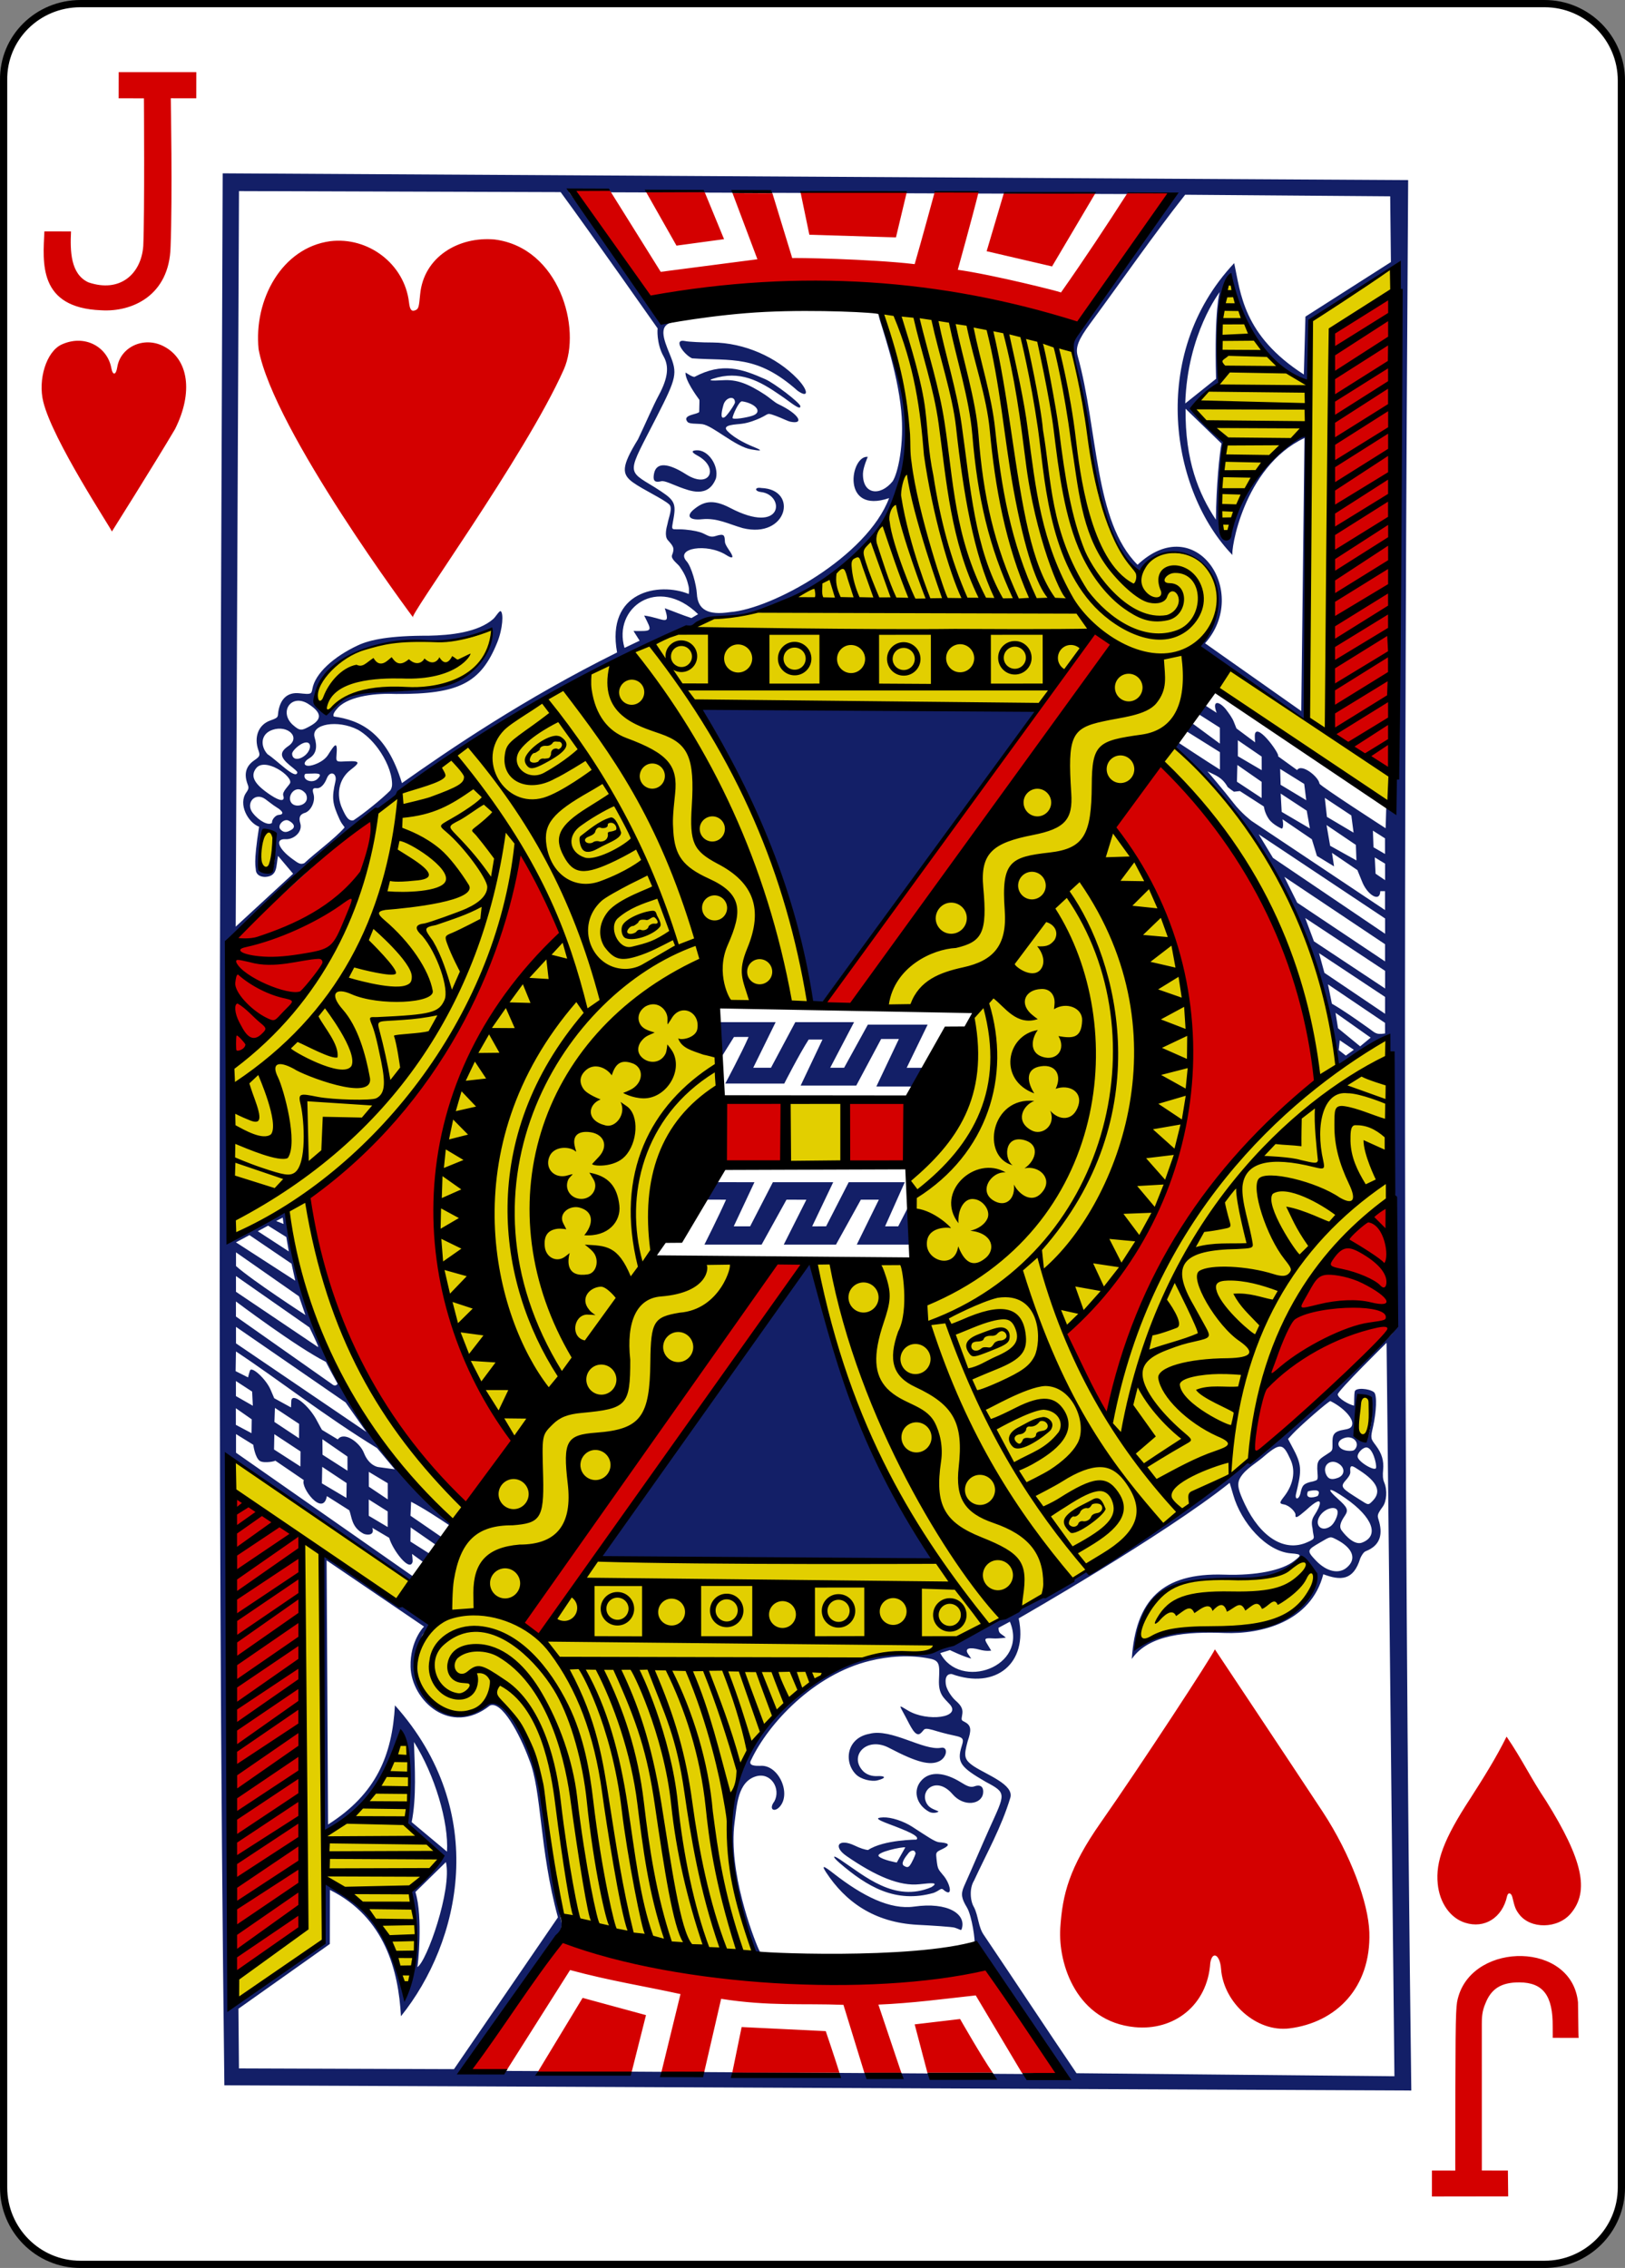 <?xml version="1.0" encoding="UTF-8" standalone="no"?>
<svg
   xmlns:dc="http://purl.org/dc/elements/1.1/"
   xmlns:cc="http://creativecommons.org/ns#"
   xmlns:rdf="http://www.w3.org/1999/02/22-rdf-syntax-ns#"
   xmlns:svg="http://www.w3.org/2000/svg"
   xmlns="http://www.w3.org/2000/svg"
   height="312.797"
   width="224.198"
   xml:space="preserve"
   enable-background="new 74 -106.5 744.1 1052.4"
   viewBox="74 -106.5 224.198 312.797"
   y="0px"
   x="0px"
   id="svg4423"
   version="1.1"><rect x="74" y="-106.5" width="224.198" height="312.797" fill="#808080" stroke="none"/><defs
     id="defs20" /><g
     transform="translate(-259.994,-369.84)"
     id="layer1"><g
       transform="translate(-289.244,-136.724)"
       id="g4673"><g
         transform="translate(-1694.062,23.063)"
         id="g9405"><g
           id="g3861"><path
             style="fill:#ffffff;stroke:#000000;stroke-width:0.997"
             d="m 2328.4,377.5 202,0 c 5.9,0 10.6,4.8 10.6,10.6 l 0,290.6 c 0,5.9 -4.8,10.6 -10.6,10.6 l -202,0 c -5.9,0 -10.6,-4.8 -10.6,-10.6 l 0,-290.6 c -0.1,-5.9 4.7,-10.6 10.6,-10.6 z"
             id="rect6367" /></g></g><g
         transform="matrix(0.155,0,0,0.155,604.947,621.115)"
         id="g3498"><g
           id="g2997"><g
             transform="matrix(1,0.006,-0.006,1,1.599,-2.139)"
             id="g3884"><g
               id="g3000"><path
                 style="fill:#e2cf00"
                 d="m 1350.1,-1194.4 -74,48.9 -0.7,56.5 c -44.2,-20.9 -63.5,-55.4 -70.7,-95.9 -12.4,15.8 -9.4,95.1 -9.4,95.1 -11.3,5.9 -15.4,13.6 -22.6,20.6 7.2,11.7 27.4,31.5 27.4,31.5 -0.1,-0.4 -8.7,82.7 2.3,85.9 9.8,-35.4 23,-66.3 72,-99 0,0 1.5,131.7 -0.9,259 -20.9,-14.2 -65.1,-39.7 -93.7,-65.9 36.6,-47.8 -1.4,-109.5 -56.2,-68 -35.8,-19.1 -41.8,-110.2 -50.9,-158 -1.8,-9.6 -10.2,-37.6 -10.2,-37.6 0,0 -117.7,-31.8 -168.2,-28.9 43.1,110.2 35.7,244.9 -151.7,271.2 -89.6,41.6 -193.2,88.1 -293.6,174.3 -17.8,127.6 -83.2,190.7 -129.4,225.7 0.6,51.6 0.3,102.8 2.7,154.9 0,0.3 42.2,-28.1 48.9,-22.9 36.7,230 166.7,274.9 153.8,281.4 -2.1,1 -42.3,42.8 -42.3,42.8 l -159,-103.4 c -4.5,159.3 -0.4,321.7 2.8,481.2 27.9,-16 79.1,-54.1 79.1,-54.1 l 0.5,-54.2 c -0.3,-5.1 72.3,44.7 72.8,104.6 5.6,3.8 17.4,-86.3 6.2,-96 l 29.4,-30.7 -32.1,-30.5 c 0,0 7.8,-51 -8.9,-80.3 -10.3,67.3 -66,88.6 -66,88.6 0,0 -2.5,-245.7 -4,-245.9 l 99.9,62.4 c -7.4,1.6 -26.2,36.9 -6.2,65.4 12.2,17.3 55.4,15.9 58.7,-4.1 61.6,56.7 38.4,125 65.7,205.8 l 173.9,30.8 C 723.1,184.4 799.9,32.5 940.6,42.5 c 26.3,-11.1 50,-27.1 50,-27.1 0,0 -17.6,-28.5 -39.9,-54.8 l -301,-3.2 138.7,-263.9 -92.3,-2.4 c 0,0 74.1,-159.5 57.8,-172.2 -5.7,-4.5 -3.6,-55.8 -3.6,-55.8 l 82.4,2.6 c 3,-36.7 -40.9,-176.3 -102.3,-267.5 l 338.3,1 -188.8,266.8 102.3,2.3 -60.3,125.7 10.4,97.7 -90.7,3.5 c 16.4,135.5 117.9,277.7 153.6,321.6 58.4,-14.2 167.2,-98.5 234.7,-150.9 8.3,-91 39.1,-168.6 120.7,-226.9 l -0.6,-149.8 c 0,0 -46.6,30.4 -46.6,28.4 0,-32.4 -17.3,-99.8 -48.8,-159.7 -33.8,-64.3 -89.1,-122.5 -101.7,-126.1 28.8,-44.1 41.1,-48.1 40.7,-48.8 l 158.8,100.5 -2.3,-477.9 z m -795.4,324 c 0,0 -30.7,11.9 -57.4,11.7 -47.9,2.8 -84.4,6.8 -103.6,46.2 -3.9,12 4.8,16.3 11.2,19.4 35.8,-45 132.1,13.7 149.8,-77.3 z m -211.4,207 c 0,6.3 7.2,16.6 10.7,5.9 3,-7.7 3.6,-20.1 0.1,-27.8 -9.7,-5.3 -10.8,15.7 -10.8,21.9 z m 520,213.9 -46.8,0.5 0,54.9 47.7,2 -0.9,-57.4 z m 461.1,270.6 c -1,5.5 -5.9,30 5.5,25.7 13.5,-10.5 1.7,-58.1 -5.5,-25.7 z m -43.2,138.1 c -5.6,-8 -22.5,12.1 -36.6,12.9 -62.3,3.7 -108.3,-4.4 -115.7,60.9 35.8,-23.2 86.2,-13 118.6,-20.6 23.5,-7.9 50.3,-29.3 33.7,-53.2 z"
                 id="path2993" /><path
                 style="fill:#131f67"
                 d="M 318.7,429.6 C 308.3,-142 308.3,-706.3 307,-1271.6 l 1055.2,-0.3 c -0.4,564.2 2.2,1130.1 13,1699.8 l -1056.5,1.7 z m 38.6,-1100 c 0.8,-16.4 -6,-23.1 -11.7,-11.8 -1.4,2.7 -5.7,31.1 5,32 7.1,0.5 6.4,-13.2 6.7,-20.2 z m -17,19.2 c -0.1,-3.9 -2.5,-5.5 2.6,-39.2 -10.1,-3.8 -18.9,-20.1 -11.6,-30.4 2.8,-4 2,-4.9 0.8,-8.3 -2.9,-8.3 -1.4,-15.2 6.3,-20.5 4.9,-3.4 5.1,-4.3 3.5,-8.8 -4.2,-11.5 -0.4,-22.8 10.6,-26.7 7.6,-2.7 6.2,-3.1 6.9,-7.9 1.7,-10.9 7.7,-17.5 18.6,-16.4 10.1,1 10.8,1 11.6,-4 2.3,-13.7 18.8,-28.8 40.4,-39 10.7,-5.1 28.5,-8.8 62.7,-8.9 19.6,-0.5 44,-3.2 57.6,-15.3 2.2,-2.1 5.4,-7.7 6.5,-6.9 2.6,1.7 2,15.4 -2.9,27.8 -14.4,36.3 -34,46.4 -89.8,46.4 -16.6,-0.7 -41.1,1.7 -51.4,12.3 -3.1,3.3 -5.1,6.4 -3.9,8.1 23.1,3.1 46.9,13.4 61,58.9 41.7,-29.9 108.2,-75.8 190.8,-117.4 -10.3,-54.4 36.9,-63.1 63.5,-52.4 0,0 0.7,-3.6 -0.4,-7.7 -1,-4 -2.5,-9.2 -7.4,-16 -1.2,-2.5 -8.7,-7.1 -7.3,-10.8 2.4,-6.1 1.3,-7.7 -3.8,-13.3 -3.3,-3.6 -1.2,-11.4 -0.4,-14.5 1,-5.8 4.8,-14.2 1.4,-17.3 -5.3,-4.8 -23.2,-12.9 -32.4,-19.4 -10.2,-7.3 -10.5,-14 4.3,-38.4 6.7,-14.2 13,-29.4 18.4,-39.6 8.1,-15.4 8.9,-25.6 3.9,-34.3 -6.6,-11.5 -5.6,-25.1 -5.4,-24.8 0,0 -61.7,-86.7 -87.1,-120.8 l -286.3,0.8 1,654.5 50.8,-47.4 -13.5,-15.8 c -1.8,9.2 -0.1,18.2 -11.4,18.8 -3.9,0 -7.5,-1.6 -8.2,-5.4 z m 175.3,871.7 c 1.5,-25.9 -11.2,-68.2 -30,-97.4 0.9,22.3 2.7,49.5 -1.6,71.3 l 31.6,26.1 z m 452.2,64.9 c -2.3,-0.7 -21.1,-1.8 -32.9,-2.3 -39.1,-1.8 -64.7,-20.5 -81.8,-46.3 -4.2,-6.4 -2.5,-6.1 6.8,1.1 26.1,20.1 50.5,32.1 71.8,29 30.2,-4.5 46.6,6.5 42.5,19.5 -0.6,2.1 -0.9,0.7 -6.4,-1 z M 864.9,228.3 c -6.1,-5.2 -6.6,-7.6 0.7,-2.8 22.1,14.5 48.7,38.2 81.4,24 6.8,-4.4 0.5,-3.8 -10.8,-2.5 -17.4,2 -38.6,-6.8 -64.8,-24.6 -12.8,-8.7 -7.2,-16.2 7.2,-9.4 4.4,2.1 8.9,3.6 11.8,3.8 14.1,-9.4 43.7,-9.5 43,-9.5 3.4,-2.9 -7.7,-7.5 -24.3,-13.6 -10.7,-4 -13.3,-5.6 -5.4,-6 7,-0.3 17.9,3.1 25.9,8.2 13.2,8.4 19.9,13.1 23.8,13.6 6.5,0.5 13.1,1.4 2,6.6 -5,2.4 -4.6,3 -4,8.6 1,8.8 1.5,8.7 5.6,13.7 6.9,7.5 10,21.7 0.1,12.9 -2.1,-1 -2.3,0.9 -8.1,3.3 -33.8,9.8 -59.2,-5.1 -84.1,-26.3 l 0,0 z m 62.7,2.1 c 1.9,-2.5 4.7,-8.9 5.1,-10.7 -0.7,-4.1 -4.3,-2.8 -6.2,-0.5 -3.1,3.9 -7.5,9.7 -3.9,11.6 1.8,1 3.4,1.7 5,-0.4 z m -11.6,-2.6 7.5,-13.5 c -1.9,-0.9 -27.4,4.6 -23.4,8.2 3.6,3.2 15.9,5.3 15.9,5.3 z m 28.6,-45.3 c -11.7,-6.2 -15.2,-19.6 -6.5,-28.5 7.3,-7.5 19.7,-7 34.6,2.1 5.2,3.2 8.5,4.8 12,3.5 6,-2.2 8.3,1.1 7.8,5.8 -1,10.3 -17.1,13 -27.3,1.2 -13.5,-15.5 -28,-4.5 -23.7,6.7 2.2,5.7 6.4,6.6 11.3,8.7 0,1 -4.8,2.3 -8.2,0.5 z M 891,113.4 c 19.3,-5.3 48.1,14.9 63.6,12.1 6.7,-1.5 5.8,8.2 -1.1,11.8 -8.2,4.2 -19.8,1.5 -44.6,-11.3 -20.4,-10.9 -36.7,7.4 -23.1,20.9 2.9,2.7 7.2,4.4 12.4,4.1 6.9,-0.4 8.9,1.5 0.1,3.8 -5.1,1.3 -14.6,-0.7 -19.2,-5.3 -11,-11 -8.4,-32.3 11.9,-36.1 z M 482.2,56.2 C 481.5,33.3 493.7,20.4 494,20.4 l -87.1,-58.4 2.7,235 c 42.8,-27.5 56.7,-62 58.9,-106.4 85.4,94.5 59.6,210.4 7,276.6 -2.4,-40.3 -14.7,-87.9 -63.9,-112 l 0.2,48.1 -81,58.1 0.8,53.1 L 523,414 614.7,278.4 C 597.6,217.2 599.8,166.2 588.3,138.3 579.7,115.3 563.4,85.6 553,90.3 517.9,118.4 483.1,86 482.2,56.2 Z m 73.2,26.7 c 30.2,21.5 38.4,56.8 44.7,88.2 0.2,0.3 16.4,106.4 16.9,107.9 2,5.8 1.4,11.6 -3.7,16.1 C 585.8,333.3 532,415.3 532,415.3 l 531.6,0 c -28.6,-41.1 -51,-81.8 -78.1,-115.5 1.1,-1.8 -2.3,-25 -6.8,-32.4 -4.7,-7.7 -5.8,-11.7 -2.7,-18.8 7.7,-17.4 15.5,-36.3 22.6,-52.3 13.6,-30.6 15.1,-30.9 -3.7,-40.7 -22.3,-12.8 -26.3,-17 -21.7,-31.8 1.7,-5.4 1.9,-7.5 -5,-8.9 -3.2,-0.6 -11,-2.4 -16.2,-3.9 -15.1,-4.6 -10.7,-1.7 -16.2,2.2 -4.2,2.1 -7.8,-5.8 -12.8,-15.2 -5.7,-10.7 -7.1,-11 2.2,-5.5 17.3,10.2 48,6 37.1,-5.8 -5.3,-5.8 -10.2,-8.7 -9.7,-21.9 0.5,-13 0.7,-16.9 -8.2,-18.6 -17.7,-3.5 -37,-1.9 -53.5,2.3 -49.9,12.5 -89.9,56.3 -105,88.7 -3.4,5.7 4.5,5.3 7.9,5.3 16.4,-1.6 28.3,24.6 17.6,36.4 -4.9,5.3 -9.9,2.1 -4.7,-4.8 6,-11.3 -3.1,-26.1 -16.3,-22.3 -16.6,4.9 -17,26.4 -19,41.4 -5.4,43.3 16.9,101 22.3,112.8 0,0 1.2,1.8 0.8,1.8 -0.4,0 -3,2.5 -4.2,1.2 -3.9,-4.4 -13.8,-39.7 -19.3,-64.9 -10.6,-69.9 7.1,-134.3 65,-171.1 51.3,-37.5 77.3,-29.6 106.6,-31.5 10,-3.7 23.8,-9.2 34.3,-14.4 51.4,-28.5 93,-52.7 136.6,-76.8 42.4,-23.4 70.7,-56.6 109.4,-77.5 1.8,-0.9 3.6,-3.1 5.4,-4 48.1,-42.3 95.6,-83.8 124.3,-112.7 3.5,-3.5 6.3,-8.3 6.3,-8.3 l -6.3,-242.3 c 0,0 -4.9,-4 -4.9,-7.9 0,-8.4 -3.1,-6.8 -20.3,5.5 -21.6,15.4 -23.1,14.7 -23.1,14.7 -12.2,-111.1 -72.9,-220.1 -146.2,-283.6 l 3,-4.1 c 0,0 24.5,16 36.7,23.5 l -0.1,-15.5 -29.5,-18.2 c 0,0 -2.6,-2.1 0.2,-6 1.6,-2.1 5.6,-0.6 5.6,-0.6 l 23.6,17.2 -0.1,-14.2 -19.1,-12 6,-7.7 10.2,6.5 c -4.4,-11.2 1.7,-10.8 8,-3.4 2.6,3.4 6,7.7 7.5,11.8 0.6,1.6 2.2,5.4 2.2,5.4 l 16.7,12.3 c 0,0 -0.7,-6 -0.1,-7.9 2.8,-8.8 23.1,19.4 20.5,20.1 l 17.1,12.2 c 4,-6.2 19.3,6 20,12 1.4,2.6 59.1,39.3 59.1,39.3 l 0.5,-20.4 6.2,-8.1 0,-472 -76.1,49.3 -0.5,57.1 c -36.1,-11.5 -67.7,-63.5 -72.5,-96.1 -2.4,-1.3 -12.4,64.4 -6.7,93 -9.5,7.2 -25.5,23.8 -25.3,23.9 l 29.1,31.5 c 0,0 -5.5,48.5 -4,72.6 1.2,11.4 1.5,12.6 4.9,12.6 2.8,0 5.2,-3 5.2,-5.6 6.6,-28.9 28.7,-74 67.2,-89.5 2.6,-0.1 1.3,257.2 1.3,257.2 l -96.2,-64.8 c -4.8,-4.1 6.2,-3.9 12.8,-25.7 17,-56.3 -43.3,-75.7 -66.4,-43.1 -3.8,0 -19.9,-19.7 -22.4,-27.9 -17.9,-35.6 -21.6,-76.1 -25.2,-108.5 -2.2,-14.7 -7.7,-38.9 -12.3,-53.5 -2.4,-7.8 -2.7,-13.4 2.4,-20.7 23.5,-32.2 46.3,-66 66.1,-99 18.1,-24.1 14.5,-25.3 14.5,-25.3 l -533,1.4 85.9,111.7 8.6,3.3 c -14.7,2 -9.6,14.8 -3.8,28.7 7.1,17 6.4,20.5 -11.3,55.7 -25.9,51.6 -27.3,47.1 -1.1,62.9 16.2,10.2 19.1,12.5 16.8,26.5 -2.3,14 -3,9.7 10.3,10.8 7.1,0.6 12.8,1.8 16,3.3 3.7,1.6 6.4,3.9 11,2.3 7.9,-2.6 8.1,-0.7 8.4,5.1 0.1,2.5 3.9,7.5 5.1,9.4 3.1,5 1.7,5.8 -3.9,2.3 -17.2,-10.7 -45.8,-5.9 -35.2,5.8 4.4,4.8 8.8,20.9 9.3,28.8 0.8,14.3 10.1,19.3 29.6,16.2 37.4,-3 121.6,-50 141,-102.3 -43.2,15 -34.6,-38.2 -19.2,-36.6 0,0 -4.1,9.4 -4.2,14.8 -0.4,19 15.6,20.4 26.4,6.9 4.7,-7.1 10.4,-33.4 7.3,-63 -3.7,-35.9 -18.4,-75.9 -21.1,-85.8 62.7,147.3 6.3,212.6 -80.4,255.5 -33.2,14.1 -37.8,14 -57.4,15.1 -13.4,1.2 -25.5,7.9 -38.4,12.2 -74.2,35.9 -165.3,80.7 -246.7,147.3 C 410.4,-676 364,-636.6 318,-586.2 l 1.3,260.5 c 13.9,-2.2 36.5,-15.9 49.8,-23.8 15.9,97.3 66.6,209.7 149.9,276.6 0,0 -1.9,3.7 -2,3.7 -11.9,-7.8 -23.7,-15.5 -35.2,-21.4 l -0.5,12.4 28,19 c 0.8,3 -4.7,7.2 -4.7,7.2 l -23.1,-15.8 -0.1,12.6 17.9,11.2 c 4.8,4.8 -5.8,7.4 -5.8,7.4 l -10.6,-7.6 c 0,0 0.8,6.1 0.5,7.2 -2.7,9.3 -18.1,-11.2 -20.9,-21.4 l -15.1,-8.8 c 2.2,6.1 -3.2,6.9 -7.5,5.4 -11.3,-5.7 -10.7,-15.3 -13.1,-20.9 l -20,-12.5 c -3.3,19 -23.8,-7.6 -20.6,-14.1 l -25.7,-17.3 c 1.4,0.5 -9.7,2.9 -13.5,0.5 -4.4,-2.8 -6,-14.4 -6,-14.4 l -15.4,-9.4 0.1,16.6 158.5,109.3 -2.3,4.3 -165.3,-111.8 9.6,489.1 80,-56 c -1.6,-18.3 1.6,-34.7 0,-55.5 41.4,25.4 55.4,42.8 73.9,96.7 11.6,-30.8 9.4,-60.2 3.9,-87.4 10.5,-8.7 20.7,-17.1 25.9,-30.2 -10,-13.6 -19.7,-17.4 -30.3,-30 -0.9,-15.4 7.9,-61.5 -4.4,-76.6 0,0 -21.8,67 -69.5,87.4 -1.9,-70.6 -1.3,-248.1 -1.3,-248.1 0,0 49.4,33.5 74.6,47.1 11.8,6.2 20,10.1 20.2,14.6 0.1,2.3 -4.6,5.2 -6.7,8.4 -1.3,2 -6.6,21.1 -4.4,36 1,11 6.3,17.9 11.3,23.2 15.8,16.7 44.6,8.6 56,-4.3 z M 649.7,-42.6 837.1,-308 c 23,97.1 61.5,186 111.5,266.4 l -298.9,-1 z M 741.5,-321 c 0,0 13,-26.2 19,-40.1 l -23.1,0.1 13.8,-15.6 34.5,-0.2 -18.2,39.4 14.6,-0.1 20,-39.4 53.7,-0.3 -18.5,39.4 12.4,-0.1 19.9,-39.4 49.9,-0.3 -17.3,39.4 11.7,-0.1 10.1,-19.9 2.7,36.1 -49.6,0.3 19.4,-40.1 -16,0.1 -21.9,40.1 -46.5,0.3 19.9,-40.1 -17.7,0.1 -21.9,40.1 -50.9,0.3 z m 152.2,-141.6 19.8,-42.4 -15.8,0.1 -21.9,41.6 -49.5,0.3 19.2,-41.1 -12.3,0.1 c -8.3,13 -21.5,39.3 -21.5,39.3 l -52.5,0.3 c 0,0 14.7,-27.9 20.5,-41.6 l -13,0.1 -10.4,16.9 c -3.8,-6.3 -1.4,-22.9 -2.1,-30 l 49.5,-0.3 -19.7,40.7 15.8,-0.1 21.4,-40.7 52.3,-0.3 -21,40.7 12.4,-0.1 20.9,-38.5 53.2,-0.3 -18.4,38.5 16.4,-0.1 -7.1,16.7 -36.2,0.2 z m -49.4,-73.5 -10,1.9 c -13.5,-109.6 -74.8,-221 -100.8,-267 l 302,2.5 -191.2,262.6 z m 350.8,-635.2 c 0,0 -28.6,37.2 -30.1,99.3 l 27.3,-22.1 c -2.1,-62.9 2.8,-77.2 2.8,-77.2 z m -29.8,104 c -0.2,46.2 12.1,75.6 27.6,98.6 0.1,-29.8 2.9,-59.9 4.6,-67.8 l -32.2,-30.8 z m -742.3,888.7 -98,-66.7 0.1,14.7 116.5,78.1 -18.6,-26.1 z m -17.8,-36 c -26.2,-13 -80.4,-53.3 -80.4,-53.3 l 0.1,13.4 86.1,59.8 c 1.7,1.6 4,1.2 4.7,-0.6 -3.3,-5.7 -7.4,-13.4 -10.5,-19.3 l 0,0 z m -24.3,-58.2 -56.3,-38.8 0.1,12.2 c 14.5,12.8 62,43.2 62,43.2 l -5.8,-16.6 z m -56.4,-47.7 53,33.8 -3.4,-15.1 -37.6,-25.2 -12,6.5 z m 945.4,-478.4 1.4,-243 c -54.8,26.3 -65.3,102.2 -63.4,104.6 -55.1,-56.1 -76.4,-177.6 -0.1,-259.8 5.9,26.2 8.1,64.2 62.6,98.7 l 1.1,-51.5 75.8,-49 -1,-58.5 -182.5,-0.3 c -28.1,36 -56.1,77 -83.9,115.2 -10.4,14.3 -13,21.1 -11,28.5 18.8,66.1 15.6,147.5 54.5,185.8 51.5,-49 100.5,24 60.5,69.5 l 86,59.8 z M 487.7,256.6 c 7.1,22.1 2.6,66.8 2.1,66.8 8.3,-4.6 30.7,-69.4 24.9,-93.6 M 771.8,-958.7 c -12.9,-3.6 -22.7,-9.1 -36.3,-7.7 -10.7,1.2 -14.4,-2.4 -7.9,-8.2 8.5,-7.3 16.8,-10.3 32.7,-2.1 47.9,24.7 49.1,-11.8 27.6,-14.2 -6.1,-0.7 -5.8,-4.6 0.2,-3.6 33.4,1 23.5,45.3 -16.3,35.8 z m -56,-36 c -6.3,-2.3 -14,-6.1 -16.8,-5.3 -7.1,1.9 -7.3,-1.9 -6.5,-6.6 2,-11.1 13.4,-9.2 28.5,0.3 21.6,13.6 29.8,-6.2 10.1,-16.7 -6.6,-3.5 -4.6,-4.5 -0.7,-4.7 10.2,-0.5 19.9,13.4 17.3,24.8 -6.8,18.2 -23.6,11.1 -31.9,8.2 z m 63,-34.1 c -14,-2.3 -34.3,-21 -43.6,-22.2 -5.3,-0.6 -11.5,0.1 -13.2,-2 -5.2,-6.4 9.4,-6.5 10.4,-8.9 0,-5.5 0.3,-8.9 0.1,-10.7 -2.6,-3.5 -12.8,-17.4 -12.5,-24.1 0.2,-0.4 5.3,3.7 8,3.7 24.8,-13.3 41.9,-7.5 62.9,1.6 8.7,3.8 31.2,21 31.5,23.8 0.5,4.7 -9.5,-4 -17.4,-9.2 -19.3,-13.2 -36.6,-22.6 -60.7,-14.6 -3.7,1.3 -3.1,2 9.3,1.2 12.1,-0.8 22,2.8 37.5,12.8 3.8,2.5 8.5,6.7 11.3,8 19.5,9.1 23.7,18.2 11.4,15.8 -2.6,-0.5 -7.8,-3.2 -12.8,-5 -8.9,-3.1 -5.7,-2.2 -14.3,1.9 -3,1.4 -10.2,4.4 -16.1,5.1 -4.5,0.8 -19.3,0.7 -12.7,6.9 7,6.9 18.4,11.9 26.3,15 5.6,2.5 1.2,2 -5.4,0.9 z m 1.4,-30.1 c 9.1,-3.4 1.9,-11 -9.7,-12.6 -2.7,-0.4 -8.2,12.2 -8.4,14.8 0,1.9 13.2,-0.4 18.1,-2.2 z m -25,1.5 c 2.1,-1.3 9,-11.5 9,-13.1 0,-6.5 -8.3,-4.6 -10.2,2.1 -2.3,8.2 -2.5,13.3 1.2,11 z m -29.4,-52.1 c -7.5,-3.3 -17.7,-17.7 -6.1,-15.3 2.5,0.6 15.5,1.2 24,1.1 28.7,0 57.3,12.8 75.6,31.5 10.2,10.4 10.9,18.2 0.6,11 -36.6,-32.2 -58.9,-26 -94.1,-28.3 z m 289.6,1122.4 -10.1,5.5 c 0.1,5.6 2.1,4.7 6.6,8.7 0,0 -6.2,1 -10.8,0.8 -7.4,-0.4 -9.1,-0.3 -5.8,4.9 1.5,2.4 3.6,5.9 3.6,5.9 0,0 -4,0.9 -10.1,-0.7 -9.2,-2.5 -13.9,-1.2 -10.4,3.9 1,1.4 2.8,4 2.8,4 -6.7,-1.5 -19,-7.4 -19,-7.4 l -8.6,2.7 c 17.6,33.6 78.9,12 61.8,-28.3 l 0,0 z M 1314.9,-37 c 9.5,-8 4.8,-17.8 -9.1,-24.9 -5.8,-2.9 -5.2,-3 -14.6,2.6 -11.5,6.8 -12.3,7.2 -4,15.9 10,10.4 20.8,12.3 27.7,6.4 z m -35.4,-22.3 c 8.7,-3.9 5.5,-3.3 4.8,-12.4 -2.6,-10.5 3.3,-11.3 6.2,-21.1 1.2,-5.4 -3.3,-3.4 -12.1,4.9 -7.2,6.2 -9.4,7.7 -9.4,4.7 0.8,-2.5 -5.1,-8.8 -10.3,-9.7 -4.4,-0.7 -4,-1.7 0.3,-7.3 7.4,-9.7 10.4,-21.9 5.3,-32.7 -6.4,-13.6 -8.5,-15.5 -22.5,-3.6 -7.1,6.6 -17.3,11.8 -22.1,20 -3.5,6 -1.4,11.8 4.2,23.6 14.2,29.4 35.6,42.6 55.6,33.6 l 0,0 z m 49.1,-0.1 c 15.4,-6.1 9.1,-22.7 -15.1,-39.3 -14.6,-10 -18.7,-9.9 -6.3,1 7.9,7 9.2,9.4 5.8,14.5 -2.8,4.2 -5.7,9.2 -2.9,13 4.5,6 12.1,13.4 18.5,10.8 z M 461,-81.9 l -16.9,-10.5 0.1,14.5 16.9,9.9 -0.1,-13.9 z m 839.4,8.1 c 3.3,-2.4 6.1,-9 6.1,-11.9 0.7,-6.8 -10.3,-5.1 -15.5,2.4 -5.8,8.5 1.3,15.4 9.4,9.5 z m 37.5,-23 c 7.6,-8.1 3.8,-16.6 -11.9,-26.7 -6.1,-3.9 -9.2,-6.5 -8.4,1.4 0.2,2.4 -2.4,5.6 -4.1,7.5 -5.4,6.1 -3,7.2 12.6,17 7.9,4.9 7.5,5.3 11.8,0.8 z m -877,-10.2 -16.9,-10 0.1,13.2 16.9,11.2 -0.1,-14.4 z m -36.7,13.3 0.1,-13.2 -21.8,-14.3 -0.2,14.7 21.9,12.8 z m 855.6,-10.4 c -2.8,7.6 8.5,4.1 9.1,3.3 1.9,-3.8 0.2,-4.2 -0.8,-4.6 -1.9,-0.8 -9.5,0.6 -8.3,1.3 z m 4.9,-9.5 c 3.9,-1.3 4.3,-0.8 3.7,-7.8 -0.9,-10.5 0.7,-11.4 7.7,-16 5.6,-3.7 5.6,-3.2 5.5,-9.6 -0.2,-7.8 0.4,-11.1 10.6,-12.8 4.2,-0.7 6.6,-1.7 6.9,-5 0.6,-5.6 -8.4,-14.9 -19.6,-20.3 -1.6,0 -26.4,21.8 -33.3,29.3 l -4.2,4.6 5.1,9.5 c 8,14.8 6.7,20.2 2.2,39.9 -0.9,5.3 3.1,4.5 4.2,-1.9 1.4,-6 2.2,-8.1 11.2,-9.9 z m 37.6,-52.7 c -1.8,11.9 4.4,19.2 10.2,13.3 3.2,-3.2 5.7,-29.6 3.4,-33.8 -12.1,-12.7 -13.2,17.6 -13.6,20.5 z m -192,198.8 c 44.4,-26.4 101.8,-5.4 134,-27 15,-16.7 30,-27.3 21.4,-38.7 -6.7,-8.9 -11,-10.2 -11,-10.2 0.5,0.6 -23.4,21 -58.2,16.5 -58.1,-1.7 -85.4,16.7 -86.2,59.4 z m 75.8,-62.6 c 28.4,0.8 51.4,-4.2 61.9,-12.5 6.5,-5.1 7.5,-6.1 -2.8,-6.8 -22.1,-1.6 -44.5,-27.1 -51.7,-51.8 -1.5,-5.1 -3.2,-10.6 -3.2,-10.6 -58.3,47.1 -187.1,121.7 -187.1,121.7 8.8,39.9 -20,63.8 -59.2,49.9 -6.8,-0.6 -5.9,8.2 -4.6,11.8 2.2,5.9 6.9,10.8 7.9,11.6 5.9,5 7,8.3 6.1,13 -0.8,4.7 -0.8,4.6 2.6,6.3 5.9,3.1 5.6,7.6 2.5,16.9 -3.4,13 -3.6,16.3 5.8,22.5 12.1,7.7 35.8,16 32.4,27.7 -7.8,26.4 -20.6,49.2 -31.9,74 -4.2,6.9 -3.2,18.1 0.1,23.4 4.2,8 3.8,17.7 9.2,25.1 30,43.9 55.7,82.5 83,122.2 l 283,1 -10.9,-652.6 c 0,0 -43.4,43.2 -43.2,46.2 0.2,3.6 10.3,9.2 14.6,9.9 0.2,-2 -0.1,-9.7 0.5,-12.4 0.4,-3.9 13,-3 17.2,0.4 2.9,2.4 2.1,18 -0.7,30.7 -2.4,10.4 -2,10.6 2.5,16.5 5.5,7.3 7.4,13.5 6.7,21.8 -0.4,4.5 -0.3,8.1 1,11.1 3.1,7 2.2,17 -1.1,21.6 -4.8,6.7 -4.9,7.8 -3.8,11.3 4,12.4 2.6,23 -11.2,28.5 -1.8,0.7 -3.7,3.8 -4.8,6.4 -5.9,19.9 -17.3,20 -32.8,14.3 -10.7,42.8 -55.3,53.8 -87.4,52.8 -33.5,-1.1 -67.6,1.6 -82.6,23.6 3.1,-52 26.2,-77.1 82,-75.5 l 0,0 z m 100.6,-86.8 c 5.7,-2.2 6.4,-8.1 1.5,-11.9 -7.4,-5.8 -15.8,0.2 -12.3,8.6 2,4.8 5.3,5.4 10.8,3.3 z m -881.8,-13.6 -22.4,-15.3 0.2,13.8 22.3,14.1 -0.1,-12.6 z m 42.2,11.1 -15.9,-18.8 C 404.5,-166.4 364,-198 325.1,-223.4 l -0.2,17.5 11.1,5.5 c 0,0 0.9,-3.9 1.7,-6.1 1.4,-4.2 14.3,7.5 18.4,16.9 1,2.3 3.3,7.6 3.3,7.6 l 15,8.1 c 0,0 0.2,-4.2 0.2,-5.4 0,-9 16,3.3 23.4,17.9 1.8,3.5 4.1,7.3 4.1,7.3 l 14.1,8.4 c 5.5,-7.6 19.7,2.7 23.3,11.8 4.6,11.6 12.7,12.6 13,12.6 l 14.6,1.9 z m -84,-2 0,-13.4 -23.4,-15.2 -0.2,13.6 23.6,15 z m 957.4,-4.6 c 0.6,-3.5 -3,-17.2 -8.2,-18 -3.3,-0.5 -8.3,4.5 -8.3,8 -0.1,4.5 15.9,13.8 16.5,10 z m -19,-16.2 c 5,-5.6 -1.4,-12.8 -9.2,-10.2 -9.2,3 -6,11.4 4.4,11.5 2.3,0 3.7,-0.1 4.8,-1.3 z m -939.8,-4.3 0,-12.8 -21.6,-14.1 -0.4,12.5 22,14.4 z m -42.3,-4.3 0.1,-12.3 -14.2,-9.8 0.1,14.8 14,7.3 z m 0.3,-37 -14.5,-9.3 0.1,13.4 15.1,8.5 -0.7,-12.6 z m 58.4,-41 c -1.5,-3.9 -7.7,-16.4 -7.7,-16.4 l -65.7,-45.3 0.1,14 73.4,48.8 -0.1,-1.1 z m -31.3,-108.3 -0.8,-5.7 -5.8,3.1 6.6,2.6 z m -13.8,1.6 -9.1,5 27.7,17.8 -2.3,-12.8 -16.3,-10 z m 958.4,-157.1 7.1,-5.2 -12.6,-8.4 -0.9,8.7 6.4,4.9 z m 12.7,-8.3 9.3,-7.8 -31.4,-21.9 2.3,13.7 19.8,16 z m 22.1,-11.6 -0.1,-9.4 -51,-34 3.6,17.2 c 9,5.1 20,12.6 31.4,20.6 7.4,5 7.4,7 16.1,5.6 z m -0.1,-17.5 -0.1,-15 -59,-38.6 4.9,17.5 54.2,36.1 z m -0.1,-22.5 -0.1,-15.7 -71.4,-46.6 7.9,20.7 63.6,41.6 z m -0.3,-39.4 -90,-59.4 11.6,22.9 78.5,51.8 -0.1,-15.3 z m -0.1,-22.9 -112.9,-74.2 12.8,20.9 100.2,66.9 -0.1,-13.6 z m -0.2,-24.3 -4.2,0 c -0.3,10.7 -11.9,3 -16.4,-8.7 -3.3,-7.9 -4.1,-9.9 -4.1,-9.9 l -22.7,-15.2 c 0.5,3.1 1.9,12 1.9,12 l -15.3,-9.2 c 0,0 -4.5,-14.7 -4.6,-14.8 l -26.2,-17.6 c 0.6,3 1,8 -0.7,8.3 0,0 -7.9,-3.3 -11.6,-8.6 -3.8,-5.5 -4.4,-11 -4.4,-11 l -21.4,-13.6 -5.3,0.6 c 0,0 -2.9,-1.9 -5.6,-4.1 -5.1,-9 -11,-10.3 -18.1,-13.9 0,0 15.1,17.4 23.1,27.7 7.4,9.5 16.4,16.2 16.4,16.2 l 119.3,78.6 -0.1,-16.8 z m -0.1,-24.5 -9.2,-5.5 0.8,14.5 8.5,5.7 -0.1,-14.7 z M 418.8,-690 c 0.6,-0.9 -1.8,-1.9 -4.4,-7.6 -6.5,-14 -7.1,-18.9 -3.8,-33.7 1.6,-7.1 -4.8,-10 -7.7,-2.5 -2.3,5.9 -5.8,9.2 -9.2,8.8 -3.2,-0.4 -3.9,1 -2.5,5.4 1.7,6.1 -1.9,14.2 -7.1,16.4 -5.2,1.4 -6.1,4.7 -4.6,9.4 2.5,7.9 -6,14.7 -12.8,14.3 -10.4,-0.5 -6.3,8.9 6.3,17.8 4.7,3.3 6.7,5.1 10.4,3.4 9.4,-9 26.9,-21.9 35.4,-31.7 z m 901,23.7 -0.6,-13.8 -26.2,-17.5 3.3,18.4 23.5,12.9 z m 25.4,-5.9 -0.1,-13.9 -10.8,-6.8 0.6,14.8 10.3,5.9 z m -983,-15.7 c 2.5,2.5 5,2.7 9,0.3 4.6,-2.4 2.8,-6 -2,-8.4 -4.6,-2.3 -10.8,4.9 -7,8.1 z m -7.8,-6.1 c -0.4,-2.9 3.2,-6.8 5.6,-7 5.4,-0.4 4.4,-3.2 -1.8,-6.9 -2.9,-1.7 -8,-5.8 -9.9,-7.1 -9.2,-6.6 -18,3.7 -11.1,12.4 5.7,7.2 14.2,11.5 17.2,8.6 z m 962.7,3 -2.1,-15.3 -23.7,-15.5 2,16.9 23.8,13.9 z m -857.6,-32.4 c 1.3,-2.1 1.7,-4.2 1.5,-6.7 -0.5,-9.7 -5.6,-21 -12.6,-30.5 -5.2,-7 -11.6,-13 -18,-16.6 -18.1,-9.2 -42.1,-5 -38.6,6.9 2.5,8.1 2,14.8 -4.9,18.9 -4.7,2.8 -5.3,6.5 -0.3,6.5 3.6,0 13.2,-3.4 17.2,-9.7 5.6,-8.9 8.8,-14.1 7.6,0.4 -0.5,6.1 0.3,5.6 9.7,5.1 12.7,-0.7 10.4,1.7 3,7.5 -10.8,8.4 -12.9,22.6 -7.3,34.6 3.4,7.4 5.8,11.4 10.2,10.3 9.4,-6.3 24.9,-19 32.5,-26.7 z m 815.8,13.1 -23.3,-15.1 1,16.3 25.2,14.6 -2.9,-15.8 z m -891,-9.7 c -8.6,-10.7 -18.5,3.1 -12,9 4.7,4.1 16.5,-0.2 12,-9 z m -20.1,1.6 c -1.1,-3.3 5,-8.8 6,-10.9 2.8,-6.2 -22.5,-23.4 -30.3,-13.1 -5.4,7.1 -1.6,14.1 13,23.7 8.9,5.8 13.1,5.8 11.3,0.3 z m 908.7,-15.7 -21.5,-13.2 0.5,14.1 22.9,13.6 -1.9,-14.5 z m -37.8,12.8 -0.1,-14.4 -21.7,-14.9 -0.3,14.9 22.1,14.4 z m -840.5,-12 c 3.9,-3.9 2.6,-5.2 -5,-4.7 -4.8,0.3 -6.3,-0.5 -6.6,1.7 -0.7,4.8 7.6,7 11.6,3 z m -18,-5.4 c 0.4,-1 -2.3,-3 -6.8,-6.6 -8.5,-7 -9.5,-11.4 -1.4,-17 11.5,-7.9 -0.7,-19.1 -14.1,-14.4 -10.8,3.7 -10.8,14.7 -4.3,21.7 8.9,5.7 25,22.6 26.6,16.3 z m 858.3,-19.5 -21.3,-14.4 0.1,14.2 21.3,12.3 -0.1,-12.1 z m -854.4,6 c 9.4,-4.9 9.9,-17 0.4,-12.5 -3.9,1.9 -9,6.8 -9,9.1 0,4.3 3.8,5.9 8.6,3.4 z m 6.8,-27.8 c 12.2,-6.7 10.3,-12.8 -2,-20.4 -15,-8.5 -25.3,8 -13,19.1 6.6,5.8 8,5.1 15,1.3 z m 15.9,-12 c 19.8,-21.6 33.1,-20.5 59.4,-20.1 67.9,0.2 88.6,-32.4 86.3,-55.1 -32.9,16.6 -62.4,8 -93.8,12.9 -54.2,12.4 -60.4,38 -64.1,52.6 l 12.2,9.7 z m 271.9,-74.6 c 17.5,0.1 16.7,0.6 9.4,-13.8 17.1,2.2 24,10.4 18.3,-6.6 9.1,3.2 14.5,5.6 23.8,8.6 l 5.9,-3.5 c -36.3,-34.9 -76.1,-4.9 -65.3,30.4 l 13.4,-6.5 -5.5,-8.6 z"
                 id="path3504" /><path
                 style="fill:#d40000"
                 d="m 1394.1,522.1 -0.1,-23.1 20.8,-0.1 c 0,0 -0.1,8.1 -0.4,-75.1 -0.3,-72.5 0.3,-73 2.3,-80.1 14.2,-48.6 100.6,-49.1 106.4,4.8 0.5,26.2 0.6,31.7 0.8,31.7 l -23.1,0.1 c 0,0 -0.1,-6.6 -0.1,-10.3 0,-27 -8.5,-38.9 -29.8,-38.9 -16.3,0 -25.3,5.9 -30.3,19.2 -2.8,6.5 -3.1,12.5 -3,18.4 0.2,29.9 0.8,130 0.8,130 l 23.2,-0.1 0.4,23 -67.9,0.5 z m -623.4,-106.4 8.1,-40.7 74.9,3.2 c 0,0 8.8,25.5 12.4,36.9 l -95.4,0.6 z m -172.9,0 39.3,-65.8 56.5,15 -12.6,51.3 -83.2,-0.5 z m 109.7,0.4 16.7,-70.1 c -32.3,-6.9 -62.8,-11.4 -98.4,-20.8 l -57.3,91.7 -34.8,-0.7 c 29.7,-40.1 84,-121 84,-121 125.8,42.4 252.3,49 379.6,25.4 0,0 47.3,61.6 64.3,95.1 l -33.1,-1.4 -41.5,-68.7 c -28.6,3.3 -56.8,7.3 -86.6,8.7 l 20.8,60.6 -32.9,0.2 -19,-60.4 c -35.8,-1.2 -66,1.8 -108.9,-4.7 l -14.8,65.9 -38.1,0.2 z m 236.9,-1.4 -11.6,-43 40.4,-5 c 0,0 18.9,32.7 29.3,47.6 l -58.1,0.4 z M 1061.9,285 c 1.8,-30 7.6,-53.5 35.2,-93.5 35.3,-51 99.4,-150.4 100.9,-155.1 0,0 66.9,99.1 96.8,143.9 25.5,38.4 41.2,81.2 42.2,107 1.9,49.4 -29.1,80.6 -70.8,86 -28.7,3.7 -58.6,-22.1 -61,-52.7 -1,-12.5 -7.8,-16.3 -9.6,-5.3 -2.2,38.1 -32.2,60.9 -66.9,57.7 -51.4,-4.7 -68.7,-55.2 -66.8,-88 z m 360.2,-6.7 c -13.2,-4.1 -22.8,-17.6 -24.5,-34.6 -2,-19.5 4.9,-39.4 28.5,-75.9 11.2,-17.7 22.9,-36.5 32,-55.3 14.1,20.4 21.4,36.2 35.7,57.3 32.7,51.7 39,79.6 22.6,99.5 -11.5,14.1 -36.1,14.6 -46.3,1 -3.1,-4.1 -3.8,-6 -6,-15 -1,-4 -3.9,-4.5 -4.7,-0.8 -4.1,19.2 -19.9,29.3 -37.3,23.8 z M 579.5,16.8 c 49.8,-76.7 225.8,-323.9 225.8,-323.9 l 25.8,2.3 c 0,0 -156.3,220.7 -232.2,332.6 l -19.4,-11 z m -256.9,-117.2 62.1,44.2 2.5,346.8 -62.6,44.6 -2,-435.6 z m 253.5,-569 37.9,73.1 c -158.2,151.7 -126,328.4 -40,454.1 0,0 -10.9,28.3 -34.7,58.4 -115.8,-75.4 -152,-272.9 -151.2,-275 126.5,-114.1 143.4,-150.3 188,-310.6 z m 653.5,536.5 c 7.6,-111.7 61.7,-184.9 122.6,-229.9 l 3.8,113.5 c -39.8,38.7 -81.9,78.6 -126.4,116.4 z m -166.8,-111.5 c 138.6,-131 142.3,-315.8 39.9,-450.9 l 41.2,-58.3 c 59.3,62.7 117.4,128.4 142.9,281.7 -87.8,70.1 -165.2,185.5 -185.2,301.6 l -38.8,-74.1 z m -193,-150.3 -0.6,-53.2 52.1,-0.6 -1.2,53.1 -50.3,0.7 z m -110.2,0.3 -1.1,-53 51.5,0.1 -0.5,53.7 -49.9,-0.8 z M 848,-536.9 c 0,0 171.3,-242.8 238.6,-330.5 l 14.5,10.5 -227.8,321.2 -25.3,-1.2 z M 443.6,-703.6 c 0.4,95.4 -60.3,171.3 -122.5,221 l 0.2,-108.6 122.3,-112.4 z m 35.3,-173.8 c 0,0 -125.3,-165.6 -139,-237.9 -4.7,-44 20.1,-90.4 63.2,-96.5 33.6,-4.3 66.1,19.6 70.4,53.9 0.8,6.7 2.3,8.6 5.9,7 2.6,-1.2 3,-2.5 4,-14.2 3,-33.2 33.9,-51.8 66,-49.1 57.6,7 78.1,78.8 62.3,115.2 -33.5,76.8 -139.8,224.5 -132.8,221.6 z m -330.4,-190.1 c -4.9,-19.4 2.3,-44.6 16.2,-51 20.7,-9.5 40.7,2.2 44.2,20.7 1.3,6.9 4.2,6.5 5.3,-0.8 2.7,-17.8 23.3,-27.9 41.2,-18.8 22.2,11.3 26.8,40.8 10.5,73.7 -18.3,31.4 -55.6,91.4 -55.6,91.4 -1.1,-3.4 -53.2,-80.8 -61.8,-115.2 z m 1199.9,-101.8 2.9,423.4 -58.6,-34.8 2.9,-355.1 52.8,-33.5 z m -278.1,26.8 c -132,-33.5 -252.1,-43 -378.1,-15.2 -16.6,-19.5 -72.3,-100.9 -72.3,-100.9 l 31.9,0.3 45.6,72 86,-11.7 -22.5,-58.7 35.5,-0.1 18,57.6 c -0.2,-0.5 70,0.3 109,4.7 6.1,-21.4 17.4,-64.1 17.4,-64.1 l 39.1,-0.3 c -4.9,20.5 -18.1,69.2 -18.1,69.2 32,4.3 91.5,19 92,19.6 20.6,-29.6 39.8,-59.1 58.5,-88.6 l 38.1,-0.4 c -11.3,19 -78,117.5 -80.1,116.6 z m -921.7,-76.5 23.7,-0.1 c -0.7,17.3 -0.3,37.9 15.7,45.2 28.3,9.5 47,-7.8 48.7,-32.6 1.1,-28.5 -0.2,-131.4 -0.2,-131.4 l -22.5,0.1 -0.1,-23.3 69.1,-0.4 0.1,23.3 -22.7,0.1 c 0,0 2.1,88.2 0.6,132.2 -0.8,43.4 -33.9,58.3 -61.3,56.8 -56.6,-1.8 -52.2,-42.4 -51.1,-69.9 z m 897.1,25.8 -58.3,-13.2 14.9,-51.4 81.4,-0.5 -38,65.1 z m -334.4,-16.5 -27.3,-47.5 52.1,-0.3 17.5,41.8 -42.3,6 z m 118.2,-10.4 -8.1,-37.9 94.6,-0.6 -9.4,40.4 -77.1,-1.9 z"
                 id="path3502" /><path
                 d="m 613,-1260 84.8,120.9 c 0.4,-0.4 47.1,-9.6 93,-12.1 45.7,-2.5 100.2,0 100.6,1.4 0,0 14.6,43.3 19.6,64.6 6.6,28.4 6.1,61.2 -0.5,83 -9.8,31.9 -15,41.5 -37.1,63.5 -16.4,16.1 -39.6,33.6 -63.6,43 -33.2,14.1 -36.6,14 -56.2,15.1 -13,0.7 -14.3,1.2 -21.4,4.9 -2.2,0.8 -3.6,3.1 -5.5,3.7 -1.6,0.6 -4.8,0 -4.8,0 -107.9,48.1 -192.3,101.4 -256,149 -0.7,0.6 -1.2,3 -1.9,3.6 -5.2,4.3 -10,7.6 -15.1,11.5 -0.7,0.5 -2.3,-0.4 -3,0.1 -74.9,58.4 -117.3,105.7 -132.9,119.4 l 3.1,270 c 0,0 34.2,-17.8 51.7,-28.6 13,104.5 65.7,205.8 148.5,275.8 l -35.3,49.7 -165.3,-112.4 5.2,498.3 87.2,-61.3 -0.3,-52.6 c 26.2,17.4 51.7,24.1 70.7,104 14.6,-28.2 13.1,-70 6.3,-97.9 0.1,0 22.1,-18.4 28.8,-32.5 l -32.7,-28.7 c 0,0 8,-69.9 -7.4,-83.9 -11.9,31.8 -21.4,65.4 -66.6,90.2 l -2,-242.7 c 22.7,14.2 44.2,30.2 66.6,44.7 l 3.1,-0.6 23.2,15.7 c 0,0 -2.4,5 -4.6,8.4 -27.8,42.8 19.3,94.7 57.2,63.1 14.8,-12.4 43.1,38.6 48.7,87.8 5.6,31.8 8.7,71.2 17.5,98.8 2.7,8 1.7,12.6 -4,17.5 -28.9,41.2 -87.1,124.3 -87.1,124.3 l 42.2,-0.2 3,-4.9 -31.1,0.2 c 26.6,-35.9 52,-77.6 79.6,-112.6 103.9,38.4 273.8,46.4 376.3,22.2 21.4,29.6 42.1,60.6 62.7,90.8 l -29.5,0.2 4.1,6.3 39.9,-0.2 -85,-123.5 c -57.8,17.6 -199.1,11.7 -196.6,10.3 0,0 -0.4,-1 -5.4,-15 C 761,214.2 758.3,144.7 818.8,88.2 850.9,59.3 886.9,40.1 927.3,43.5 c 18,-0.5 18.4,-1.4 25.8,-4.9 4.1,-1.9 12.7,-3.9 12.7,-3.9 l 40.7,-22.9 5.4,-1.1 11.7,-6.3 2.4,-2.9 18.9,-9.8 2.1,0.2 25.6,-14.9 0.3,-2.1 10.1,-6.3 2.4,2.5 c 2.8,0.2 100.2,-64.5 140.8,-100.5 l 2.5,0.9 c 47.4,-38.8 111.8,-99.9 130.8,-123.1 l -1.7,-115.6 -1.6,-1.4 -1.4,-128 -3.7,0 -0.2,-15.8 c -21,7.9 -44.1,27.6 -45.6,26.8 -14,-108.3 -64.5,-207.8 -146.5,-280.6 l 34.4,-48.1 161.9,107.5 0.3,-31.7 2,0 c 1.3,-121.5 0.5,-436.5 0.5,-436.5 l -1.6,-0.1 -0.2,-25.1 -82.1,53.1 -0.8,53.2 c -36.6,-11.7 -60,-55.5 -67.9,-94.5 -10.6,4.3 -15.3,45.5 -11.1,97.7 -11.3,6.8 -18.4,14.2 -25.3,23.2 9,11.2 19,20.4 30,29.8 -2.3,4.9 -6.7,74.6 -1.8,83.2 2.2,6.4 9.8,5.4 9.8,-1.3 10.8,-54.4 62.1,-90.3 65,-87 l 0.2,250.3 -91.9,-63.6 c 19.1,-21.8 22.9,-58.4 -1.4,-76.2 -24.4,-17.8 -48,-2.4 -53.6,9 -29.8,-19.2 -40.2,-90.8 -44.7,-118.9 -1.2,-13.7 -4.8,-32.2 -8.9,-48.9 -2.6,-10.5 -5.7,-20.5 -6.1,-29.9 -0.2,-4.4 0.3,-6.3 4.3,-11.9 l 88.2,-126.7 -45.4,0.1 -0.4,0.8 35.7,-0.1 -79.5,114.4 c -120.9,-37.2 -246.1,-45.6 -379.8,-20.8 l -66.7,-92.6 30.1,-0.3 -1.2,-2 -37.8,0.1 z m 69.7,0.7 1.3,2.3 52,-0.5 -0.8,-1.9 c 0,0 -52.3,0.1 -52.5,0.1 z m 77.1,-0.2 1,2.7 35.5,-0.1 -1.1,-2.7 -35.4,0.1 z m 181.1,-0.1 -0.4,1.3 39.1,-0.2 0.3,-1.3 -39,0.2 z m -119.8,0.7 0.4,1.6 94.3,-0.6 0.3,-1.5 -95,0.5 z m 181.6,-0.2 -0.4,1.3 81.4,-0.5 0.7,-1.3 -81.7,0.5 z m 343.7,67.4 0.4,17.1 -54.5,35.1 c -0.9,73.3 -1.4,355 -1.4,355 l -13.1,-8.5 0.5,-352.9 c 0,0.1 48.1,-31.3 68.1,-45.8 z m -143.3,14.6 1.8,0 0.6,4 -3.2,0 0.8,-4 z m 3.9,10.3 1.5,5.4 -8,0 1.3,-5.2 5.2,-0.2 z m 138,2 0.1,11.2 -47,29.7 -0.1,-11.1 47,-29.8 z m -145.5,10.2 12.3,0.1 2.1,6.2 -15.5,0.1 1.1,-6.4 z m -302.9,5.1 8.3,1.2 c 19.2,45 24.3,83.7 27.8,123.9 7.8,52.3 23.4,104.6 34.1,126.8 l -12.1,-0.1 c -1.4,-0.2 -27.4,-75.7 -33,-120.4 -1.5,-8.8 -1,-17.1 -1.5,-25.3 -2.9,-34.5 -7.8,-60.4 -23.6,-106.1 z m 15.5,1.7 10.5,1 c 7.5,32 18.4,62.1 23,94.3 7.3,51.4 11.3,103.9 36.4,154.5 l -9.8,0 c -15.3,-34.2 -24.8,-69.9 -31,-108.5 -4.8,-22.1 -5,-38.8 -7.6,-58.8 -3.1,-24.1 -12.6,-54.7 -21.5,-82.5 z m 16,1.4 10.5,1.5 c 7.1,31.8 19.2,66.7 22.5,95.4 6.8,58.5 16.3,113 35,151.6 l -7.4,-0.2 c -28.8,-55.1 -29.6,-104.3 -37.9,-156 -4.8,-30.5 -14.9,-60.9 -22.7,-92.3 l 0,0 z m 16.8,2.4 9.3,1.4 c 6.7,31.6 18.5,67.3 21.4,99.4 5.1,56.8 15.4,99.7 36.9,145.4 l -8.7,0.2 c -25.8,-44.5 -29.5,-99.3 -37.8,-154.8 -4.6,-30.6 -14.7,-61.4 -21.1,-91.6 z m 400.2,-2.3 0.1,13.8 -47,30.6 -0.1,-13.7 47,-30.7 z m -384.9,4.9 9.7,1.4 c 6.4,30.5 18.3,63 21.2,92.7 5,50.7 14.6,102 35.8,149.1 l -9,0.6 c -22.4,-47.6 -32.3,-90.9 -36.8,-145.7 -2.5,-30.7 -14.5,-68.1 -20.9,-98.1 z m 256.8,-1.3 3.4,8.2 -22.6,1.2 0.2,-9.2 19,-0.2 z m -240.8,4.3 11.6,2.2 c 12.5,48.6 16,94.7 24.6,140.9 10.8,57.4 21.9,86.2 31,96.9 l -9.6,0.4 c -23.6,-49.6 -32.2,-99.1 -37.9,-150.3 -3.4,-30.3 -13.5,-60 -19.7,-90.1 l 0,0 z m 17.6,3.2 8.8,1.7 c 10.7,39.7 15.7,76.9 20.5,112.9 8.8,68.3 31.9,120.2 36.8,122.6 l -9.7,-0.4 c -21.3,-29 -29.4,-78.6 -40.1,-148.5 -4.7,-30.8 -9.4,-59.7 -16.3,-88.3 l 0,0 z m 14.2,2.7 9.9,2.4 c 0,0 9.1,34.9 16.1,81.3 5.8,38.7 9.2,114.8 51.6,158.4 21.1,21.7 58.2,40.5 83.4,19.7 10.7,-9.3 17.6,-24 11,-39.8 -11.1,-26.3 -47.9,-21.6 -35.5,6 1.4,6.6 -7.3,7 -13.3,0.5 -6.4,-6.9 -4.9,-14.8 -0.4,-22.1 9.4,-15.4 34.8,-17.1 49.8,-3.5 24,23.2 13.9,63.3 -16.2,76.2 -34.7,15 -79.7,-15.2 -97.6,-44.2 -29.7,-50.5 -34.5,-98.6 -41.7,-149.7 -3.7,-27.6 -10.6,-56.5 -17.1,-85.2 z m 14.9,4 10,2.4 c 0,0.1 11.3,49.3 15.1,78.4 4.7,36 9.9,78.4 25.5,111.1 9.7,20.3 23.8,37.4 37.9,47.3 12.2,8.5 23.1,13.9 39.2,10.3 18.6,-4.2 19.2,-33 1.5,-33 -9.1,0 -3.2,-8.8 4.3,-9.1 26.8,-1 27.8,41.2 2.6,50.8 -28.8,11 -60.2,-9.2 -79.7,-34.6 -34.2,-52.4 -33.1,-100.3 -40.8,-142.6 -1.9,-22.4 -14.8,-79.9 -15.6,-81 z m 202.8,0.3 6.2,8.2 -34,0 0.1,-7.8 27.7,-0.4 z m -187.8,3.8 9.6,3.3 c 0.3,0 9.9,38.1 15.9,83.2 7.2,43.5 9.6,79.7 32.3,111 9.5,13 27.3,30.4 38.4,32.4 6.9,1.5 14.1,-0.1 15.8,-5.4 2.8,-8.6 10.2,-4.7 10.4,3.1 0,5.5 -4,11.1 -10.7,13.2 -33.1,5.9 -63.6,-35.5 -73,-56.5 -12.6,-30.6 -18.2,-64.8 -23.8,-107.5 -2.3,-18.1 -13.6,-75.6 -14.9,-76.8 l 0,0 z m 307.3,-0.3 -0.1,13.8 -46.8,29.9 -0.1,-13.4 47,-30.3 z m -292.8,4.5 10.8,2.9 c 0,0 9.2,33.5 14.8,75 5.7,42 17.6,90.8 39.5,116 2,2.4 3.4,4.1 4.2,5.5 1.6,3.4 -0.2,9.2 -1.9,9.3 -38.9,-20 -48.5,-101 -52,-128.4 -5.2,-42.5 -15.4,-80.3 -15.4,-80.3 l 0,0 z m 150.8,5.6 34.2,0.8 8.2,8 -45.3,-0.1 c -4.8,-5 -1.8,-4.5 2.9,-8.7 z m 142.1,10.3 0.1,11.4 -47,30.2 -0.1,-11.7 47,-29.9 z m -140.8,4.5 50.1,0.6 17.6,10.3 -76.5,-0.2 8.8,-10.7 z m 140.9,13.6 0.1,13.7 -47,29.8 -0.1,-12.9 47,-30.6 z m -159.4,3.6 85.1,0.4 0.3,9.2 -92.3,-1.8 6.9,-7.8 z m -11,15.8 96.2,-0.3 0.3,10.2 -87.5,-0.3 -9,-9.6 z m 170.6,0.6 0.1,14.3 -47,29.5 -0.1,-13.6 47,-30.2 z m -152.4,15.9 73.8,-0.1 -7.9,8.6 -55.6,-0.2 -10.3,-8.3 z m 152.5,4.1 0.1,13.5 -47,29.9 -0.1,-13.3 47,-30.1 z m -96.9,10.9 -8.9,8.7 -38.2,-0.3 1.3,-7.9 45.8,-0.5 z m 97,8.9 0.1,14.5 -47,29.1 -0.1,-12.5 47,-31.1 z m -144.6,6.1 31.5,0.5 -4.8,6.7 -27.6,0.3 0.9,-7.5 z m -283.5,13.2 c 5,36.4 31.8,109.6 31.8,109.6 l -10.4,0.2 c 0.5,0.7 -19.2,-46.1 -26.4,-90.3 -0.8,-4.3 2,-18.5 5,-19.5 z m 281.5,0.5 24.3,0.3 -5.2,9.4 -19.8,0.1 0.7,-9.8 z m 146.7,1.3 0.1,12.7 -47,29.3 -0.1,-11.5 47,-30.5 z m -147.3,13.7 16.1,0.4 -3.8,8.7 -12.5,-0.3 0.2,-8.8 z m 147.4,5.9 0.1,13.5 -47,29.5 -0.1,-13 47,-30 z m -438,5.5 c 4.9,26.5 25.3,79.6 26.9,83.1 l -8.9,0.2 c -0.4,1.2 -21.2,-47.6 -23.5,-68.6 -1.2,-4.4 1.1,-13.1 5.5,-14.7 z m 290.5,3.9 9.5,0.4 -1.6,5 -7.7,0.2 -0.2,-5.6 z m 0.9,11.9 5,0.1 -1.2,4.7 -3.1,0 -0.7,-4.8 z m 146.8,-0.6 0.1,10.9 -47,30.1 -0.1,-10.3 47,-30.7 z m -449.9,3.9 c 7.3,21.2 14.6,42.8 23.2,63.5 l -10.6,-0.2 c -7.1,-14.9 -12.1,-31.7 -17.7,-48.1 -1.6,-6.9 1.6,-12.8 5.1,-15.2 l 0,0 z m -10.5,14.2 17.9,49 -10,0.1 c -4.2,-9.8 -8.8,-20.8 -12.1,-31 -3.4,-10.6 -3.1,-10.9 4.2,-18.1 l 0,0 z m 460.5,0.4 0.1,12.9 -47,29.5 -0.1,-11.2 47,-31.2 z m -467.7,21.7 9.8,27.1 -12.3,-0.2 c -3.7,-8.5 -5.9,-16 -6.9,-24.3 -0.4,-4 -1.1,-8.1 1.7,-9.8 5.5,-3.2 4.9,-0.6 7.7,7.2 z m -13,11.2 5.2,15.9 -11.5,-0.2 c -3.4,-7.5 -4.8,-12.9 -3.8,-20.8 6.9,-8 7.4,-3.9 10.1,5.1 l 0,0 z m 480.8,-12.2 0.1,13.5 -47,28.6 -0.1,-12.6 47,-29.5 z m -497.1,12.7 4.9,15.7 -10.4,-0.2 c -1.7,-3.7 -0.7,-8.2 -0.8,-12.3 l 6.3,-3.2 z m -13.6,8.1 c 0.2,0 0.3,0 0.3,0.1 1.5,6.9 0.1,7.4 0.2,7.3 l -14.5,0 c 0,0 11.7,-7.5 14,-7.4 z m 510.8,1 0.1,10.8 -47,29.7 -0.1,-11 47,-29.5 z m -560.6,20.5 283.4,-0.9 9.5,13.3 c 0,0 -27.6,0.9 -117.9,0.9 -76,1.4 -228.8,-0.3 -228.8,-0.3 l 14.8,-7.1 c 20.6,-0.6 39.3,-6.1 39,-5.9 z m 560.7,-1.8 0.1,11.9 -47,28.8 -0.1,-11.5 47,-29.2 z m -797.3,16.2 c -22.7,10.2 -44,12.8 -59.9,11.6 -34.2,-2.6 -86.5,12 -96.8,45 -3.2,11.6 -3.3,12 3,17.8 3.1,2.9 6.2,5.1 6.7,4.9 5.5,-4.9 12.7,-14 20.5,-16.7 10.3,-3.2 15.8,-3.6 32.7,-4.5 36.3,-1.8 44.5,-3.4 53.5,-5.8 19.9,-5.4 39.8,-25.1 40.9,-46.9 0.2,-2.5 -0.6,-5.4 -0.6,-5.4 l 0,0 z m -1,3 c -3.6,45.5 -52.8,51.7 -74.4,50.5 -43.9,-2.4 -61.1,10.8 -68,19 -2.3,2.2 -3.6,1.7 -3.3,-0.3 4.9,-25.2 45.6,-26.4 66.1,-26.2 50.2,2 62.8,-22.3 61.3,-22.5 -3.8,1.7 -6.6,3.3 -10.5,5.1 -1.7,0.7 -1.3,-0.3 -5.7,-2.8 -0.1,0.3 -5,11.6 -11.4,1 0.2,0.5 -4.5,9.5 -13.3,1.2 0.1,0.9 -5.2,8.6 -13.8,0.8 -8,6.9 -11.9,3.2 -15.3,-1.7 -2.5,1.5 -9.9,11.6 -16.2,0.8 -6.6,4.3 -9.3,8.8 -15.1,6.1 -13.3,2.5 -24.7,16.2 -29.3,28.7 -1.4,4.3 -4.4,5 -4.8,0.3 -1.7,-13 19.7,-35.7 41.2,-42.1 16.7,-5 28.1,-8.5 65,-7.3 21,0.6 47.5,-10.6 47.5,-10.6 z m 537.6,0.2 13.3,8.9 -229.2,320.1 -20.4,-0.4 236.3,-328.6 z m -370.8,2.4 26.3,-0.2 0.3,43.4 -22.7,0.1 -8.2,-12 c 2.1,1.2 4.5,1.9 7.1,1.9 7.8,0 14.1,-6.4 14,-14.2 0,-7.8 -6.4,-14 -14.2,-14 -7.8,0 -14.1,6.4 -14,14.1 0,0.7 0.1,1.4 0.2,2 l -8.5,-12.5 c 0,0 3.6,-2.2 12.2,-6 2.2,-0.7 7.5,-2.6 7.5,-2.6 z m 81,-0.4 44.5,-0.3 0.3,43.4 -44.5,0.3 -0.3,-43.4 z m 97.6,-0.6 46.1,-0.3 0.3,43.7 -46.1,0 -0.3,-43.4 z m 99.5,-0.6 46.1,-0.3 0.3,43.4 -46.1,0.3 -0.3,-43.4 z m 352.8,-1.1 0.8,13.6 -47,28.9 -0.1,-13.4 46.3,-29.1 z m -331.4,6.5 c -8.2,0 -14.9,6.7 -14.8,15 0,8.2 6.8,14.9 15,14.8 8.2,0 14.9,-6.8 14.8,-15 -0.1,-8.2 -6.8,-14.9 -15,-14.8 z m -196,1.9 c -8.2,0 -14.9,6.7 -14.8,15 0,8.2 6.8,14.9 15,14.8 8.2,0 14.9,-6.8 14.8,-15 -0.1,-8.2 -6.8,-14.8 -15,-14.8 z m 97.1,-0.3 c -8.2,0 -14.9,6.7 -14.8,15 0.1,8.3 6.8,14.9 15,14.8 8.2,0 14.9,-6.8 14.8,-15 -0.1,-8.2 -6.8,-14.8 -15,-14.8 z m 50.2,1.5 c 6.9,0 12.5,5.5 12.6,12.4 0,6.9 -5.5,12.5 -12.4,12.6 -6.9,0.1 -12.5,-5.5 -12.6,-12.4 -0.1,-6.9 5.5,-12.5 12.4,-12.6 z m -197.6,1.4 c 6.9,0 12.5,5.5 12.6,12.4 0,6.9 -5.5,12.5 -12.4,12.6 -6.9,0 -12.5,-5.5 -12.6,-12.4 -0.1,-7 5.5,-12.6 12.4,-12.6 z m 296.2,-1.3 c 3,0 5.7,1.1 7.7,2.9 l -13.5,18.6 c -3.4,-2 -5.7,-5.7 -5.7,-9.9 0,-6.4 5.1,-11.6 11.5,-11.6 z m -195.7,1.2 c 6.9,0 12.5,5.5 12.6,12.4 0,6.9 -5.5,12.5 -12.4,12.6 -6.9,0 -12.5,-5.5 -12.6,-12.4 -0.1,-6.9 5.5,-12.6 12.4,-12.6 z m -150.9,1.8 c 5.1,0 9.3,4.1 9.4,9.3 0,5.1 -4.1,9.4 -9.3,9.4 -5.1,0 -9.4,-4.1 -9.4,-9.3 -0.1,-5.2 4.1,-9.4 9.3,-9.4 z m -28.6,0.7 c 80,100.7 122.8,202.9 142,314.6 L 818,-538.7 C 795.2,-660.1 744.9,-764 677,-847.7 l 12.3,-5.1 z m 325.3,-1.9 c 5.4,0 9.9,4.3 9.9,9.8 0,5.4 -4.4,9.9 -9.8,9.9 -5.4,0 -9.9,-4.4 -9.9,-9.8 0,-5.4 4.4,-9.8 9.8,-9.9 z m -196,2 c 5.4,0 9.9,4.3 9.9,9.8 0,5.5 -4.4,9.9 -9.8,9.9 -5.4,0 -9.9,-4.4 -9.9,-9.8 -0.1,-5.5 4.3,-9.9 9.8,-9.9 z m 97.1,-0.3 c 5.4,0 9.9,4.3 9.9,9.8 0,5.4 -4.4,9.9 -9.8,9.9 -5.4,0 -9.9,-4.4 -9.9,-9.8 0,-5.5 4.4,-9.9 9.8,-9.9 z m 247.2,5.6 c 5.5,40 -4.7,65.9 -35.2,70.3 -38.9,5.6 -43.9,8.5 -43.9,45.4 0,43.7 -6.4,56.3 -37.3,60 -34.8,4.1 -42.9,8.3 -39.5,51.5 2.5,31.6 -9.9,45.1 -36.7,51.1 -20.9,4.7 -39,11.8 -46.7,33 l -19.2,0.4 c 4.8,-33.3 38.1,-49.4 59.5,-50.6 23.1,-5.6 27.9,-13.4 23.9,-53.9 -3,-30.5 8.1,-39.8 43.9,-47 28.6,-5.8 35.6,-14.1 33.9,-37.5 -3.6,-50.2 -0.4,-57.8 28.1,-64 14.5,-3.5 38.2,-5.2 47.2,-16.4 10.2,-12.7 7.5,-23.4 6.5,-38.9 l 15.5,-3.4 z m 183.9,0.2 0.1,13.1 -47,29.4 -0.1,-12.8 47,-29.7 z m -693,11.9 c -9.8,43.6 24.9,52.9 46,60.1 24.6,8.4 30.6,20.8 28.1,64 -1.9,32.7 1.7,39.9 23,51.1 32.5,16.5 41.4,40.2 27.2,75.1 -8.7,21.5 -4.1,27.5 1.7,46.2 l -15.7,-0.1 c -1.1,0.4 -14.6,-23.3 -3.4,-48.9 13.2,-30.3 12.8,-45.5 -17.2,-58.9 -23.2,-10.4 -30.4,-20.3 -31.9,-41.9 -0.7,-9.1 -0.6,-13.7 1.4,-33.5 2.5,-25 -6.4,-35.7 -43.5,-49.2 -16.5,-6 -27.8,-20.2 -31.3,-42.8 -1,-6.3 -0.2,-13.6 -0.2,-13.6 l 15.8,-7.6 z m 552.9,1.5 141.1,92.7 -0.8,20.8 -149.7,-98.8 9.4,-14.7 z m -90.6,2.6 c 6.8,0 12.3,5.4 12.4,12.2 0,6.8 -5.4,12.3 -12.2,12.4 -6.8,0 -12.3,-5.4 -12.4,-12.2 -0.1,-6.9 5.4,-12.4 12.2,-12.4 z m -442.3,7.9 c 6.2,0 11.2,4.9 11.2,11.1 0,6.2 -4.9,11.2 -11.1,11.3 -6.2,0 -11.2,-4.9 -11.3,-11.1 0.1,-6.2 5.1,-11.2 11.2,-11.3 z m 672.8,-2.6 -0.4,12.5 -46.1,28.9 -0.1,-12.5 46.6,-28.9 z m -733.7,13.1 c 42.8,55.2 85,112 117.8,219.4 L 717,-588 c -27.1,-86.4 -68.5,-158.1 -117.1,-217.3 l 13,-7.5 z m 111.1,-1.2 320.3,-1.9 -8.2,11.1 -306,-1.3 -6.1,-7.9 z m 623.1,6.7 0.1,13.7 -35.3,21.8 -10.5,-6.8 45.7,-28.7 z m -752.9,5.9 6.3,8.2 c 0,0 -6.8,5.4 -14.4,10.9 -20.9,15.1 -23.6,16.8 -24.9,26.6 -3.2,23.2 20.7,34.5 44.6,21 8.6,-4 27.3,-16 27.3,-16 l 5.5,7.9 c 0,0 -26.9,20.3 -42.7,25 -34.7,10.3 -60.9,-33.6 -35.4,-59.9 3.9,-4 12.2,-9.4 18.7,-13.7 6.8,-4.3 15,-10 15,-10 z m 143,4.6 295.1,0 -186.9,258.8 -8.4,-0.4 c -15.2,-96.3 -51.9,-180.3 -99.8,-258.4 z m -128.6,11.7 17.4,24 c 0,0 -11.2,10.8 -29.7,21.1 -14.8,8.2 -31,-6.5 -21.7,-19.9 9.5,-13.3 34,-25.2 34,-25.2 z m 738.6,-1.9 0.1,12.6 -20.4,12.7 -9.4,-5.9 29.7,-19.4 z m -740.7,14 c -8.2,0.5 -21.7,9.8 -26.3,17.9 -2,3.5 -1.2,6.3 0.6,8.7 2.8,3.6 6.1,3.4 15.9,-1.9 20,-10.8 23.7,-17.2 14.8,-23.4 -1.2,-0.9 -2.7,-1.2 -4.3,-1.3 -0.2,0 -0.4,0 -0.7,0 z m -0.6,5.2 c 1.3,-0.1 2.8,0.3 4,0.1 3.5,1.4 2.4,5.7 -1.2,6.8 -0.8,-1.3 -6.8,-1.4 -6.4,4.7 -1.4,3.5 -1.4,3.2 -5.8,3.7 -2.9,-0.7 -4.9,1.3 -5.4,2.6 -3,1.6 -6.8,1.2 -7.5,-0.7 -0.7,-1.8 1.8,-6.9 3.9,-6.9 1,0.1 2.8,-1.5 4.7,-2.7 -0.1,-3.3 3.8,-3.8 5,-3.8 1.1,0.2 4.9,0.3 6.7,-2.8 0.5,-0.7 1.2,-0.9 2,-1 l 0,0 z m 741.4,-1.4 0.1,19.4 -14.9,-9.4 14.8,-10 z m -818.8,7.3 c 54.1,63.1 93.2,130.5 118.4,223.8 l -10.7,7.5 C 619.5,-596 594,-665.2 519.3,-754.8 l 9.2,-7.1 z m 628.8,-2.6 c 24.5,20.5 124.7,113.7 144.7,280.2 l -13.3,8.3 c -11.2,-87.9 -46.4,-188.5 -140,-277.3 l 8.6,-11.2 z m -48.1,6 c 6.8,0 12.3,5.4 12.4,12.2 0,6.8 -5.4,12.3 -12.2,12.4 -6.8,0 -12.3,-5.4 -12.4,-12.2 -0.1,-6.8 5.4,-12.3 12.2,-12.4 z m -595.6,8.3 c 0,0 11.4,11.5 11.4,14.3 0,5.5 -4.3,8.6 -30.2,18.2 -4.4,1.6 -23.5,6.2 -23.5,6.2 l -0.8,-9.3 c 9.8,-3.6 36,-10 37.9,-15.6 0.9,-2.2 -3.8,-7.7 -2.8,-7.7 l 8,-6.1 z m 179,1.4 c 6.2,0 11.2,4.9 11.2,11.1 0,6.2 -4.9,11.2 -11.1,11.3 -6.2,0 -11.2,-4.9 -11.3,-11.1 0.1,-6.3 5.1,-11.3 11.2,-11.3 z m 452.5,0.5 c 81.7,78.9 127,176.7 138,277.9 -94.2,77.5 -157.9,174.6 -182.7,295.8 -12.7,-21 -23.6,-45.1 -35.4,-68.7 125.6,-111.7 151,-311.6 41,-451.1 l 39.1,-53.9 z m -496.8,18 5.7,8.8 c 0,0 -1.2,1.1 -18.8,12.2 -25.8,16.2 -30,26.7 -21.2,43.1 8.9,16.8 18.8,17.6 46.5,4 9.8,-4.8 18.1,-9.9 18.1,-9.9 l 4.5,9.2 c 0,0 -12.4,10.2 -36.3,19.1 -22.5,8.4 -43.9,-5.6 -48,-31.6 -3,-18.9 5.2,-29.1 37.9,-47.9 3.6,-2 11.6,-7 11.6,-7 z m 387.1,1.9 c 6.8,0 12.3,5.4 12.4,12.2 0,6.8 -5.4,12.3 -12.2,12.4 -6.8,0 -12.3,-5.4 -12.4,-12.2 -0.1,-6.8 5.4,-12.3 12.2,-12.4 z m -502,3.5 7.5,7 c 0,0 -3.2,4.7 -21.4,15.9 -16.4,10 -18.1,8.4 -9.9,15.3 15.4,12.8 36.7,41.3 36.7,48.7 -0.1,7.1 -6.4,13.7 -18.6,19.3 -6.7,3.1 -33.1,12.7 -37,13.4 -7.7,0.9 -9.9,4 -2.1,11 13.2,15 24.6,47.2 20.2,57.1 -5,11.1 -11.1,13 -59.7,15.5 -5.5,0.3 -8.2,-1.3 -5.2,5.8 2.2,5.1 4.5,12.2 9,34.1 4,19.5 3.4,28.3 -4.2,32.3 -4.3,2.3 -38.2,1.7 -52.2,-0.9 -16,-3.1 -17.8,-3.3 -15.1,7.2 3.4,14.4 5.8,52.9 -5.1,60.4 -4.5,3 -9.4,2.3 -29.3,-4.3 -12.7,-4.2 -23.7,-9 -23.7,-9 l 0.1,-12 c 10.4,4.2 38.8,16.3 46.8,12.3 9.5,-13.7 -4.1,-61.7 -9.2,-71.9 -6.2,-12.2 0.2,-15 14.3,-7.4 7.4,5.2 71.3,29.9 67.6,7.5 -4,-21.3 -11.1,-45.6 -24.6,-60.7 -12.5,-14 -6.4,-19.8 7.5,-13.7 24.6,10.8 75.1,7.8 72.5,-3.5 -3.4,-18.4 -20.3,-43.3 -43.4,-62.6 -6.4,-5.4 -6.7,-7.7 0.9,-9 21.4,-1.8 82.7,-8.5 74,-22.8 -7.4,-11.7 -17.3,-24.7 -25.7,-31.7 -13.8,-11.4 -27.7,-16.3 -33.8,-18.7 l 0.3,-8.8 c 27.8,-2.8 42.3,-11.3 62.8,-25.8 l 0,0 z m -67.6,9.1 c -9.4,105 -52.8,191.7 -143,252.6 l -0.6,-11.7 c 79.3,-60.3 117.1,-145.6 126.9,-227.9 l 16.7,-13 z m 193.1,5.4 c 0.1,0 0.1,0 0,0 0.1,0 14.8,26.2 14.8,28.5 -8.6,8.1 -31.2,19.9 -40.6,17.2 -14.4,-4.5 -16.7,-19.8 -3,-28.9 11.8,-8.7 26.6,-16.3 28.6,-16.9 0.1,0.1 0.2,0.1 0.2,0.1 l 0,0 z m -116.1,-0.9 7.5,6.6 c 0,0 -1.9,2.9 -12.6,11.6 -8.3,6.5 -5.4,3.9 0.3,11.5 5.1,6 14.2,18.2 14.2,18.2 l -2.6,16.2 c -9.5,-13.4 -17.4,-23.1 -31.5,-37.4 -7.2,-7.3 -6.8,-7.5 3.4,-12.8 7.6,-4.3 13.7,-9.4 21.3,-13.9 z m 203.5,9.2 c 6.2,0 11.2,4.9 11.2,11.1 0,6.2 -4.9,11.2 -11.1,11.3 -6.2,0 -11.2,-4.9 -11.3,-11.1 -0.1,-6.2 5,-11.2 11.2,-11.3 z m -90.4,1.5 c -10.6,2.9 -21,12.4 -26.8,16.7 -2.1,1.5 -0.4,9.2 1.7,11.8 2.6,3.4 7.5,2.8 13.3,-0.5 2.4,-1.4 6.8,-3.6 9.7,-5 8.2,-3.8 11.6,-6.7 11.3,-9.8 -1.4,-4.3 -4.8,-13.6 -9.2,-13.2 z m 0.6,4.8 c 3,0.1 5.2,3.9 4.2,6.2 -5.1,2.8 -8,0.5 -7.3,4.4 0,0 0.5,6 -7,6.2 -1.8,-0.8 -5,-0.6 -6.6,0.9 -5.2,2.2 -9.8,-2.4 -4.2,-5 1.5,-0.7 5.3,-1.9 6.4,-4.3 0.5,-2.9 2.9,-5.3 5.6,-3.7 1.4,0.1 4.5,0.3 5.6,-1.9 -0.4,-2.5 1.4,-2.7 2.6,-2.8 0.4,0 0.5,0 0.7,0 z m -214.8,0.5 c 2.4,11.8 -4.6,32.5 -8.6,44.2 -23.6,31.3 -58.1,47.5 -90.9,58.5 -7.3,2.5 -17.1,1.3 -17.1,1.3 45.3,-47 84,-81.5 116.6,-104 z m -82.9,11.1 c 0.3,-2.6 -11.7,-5.7 -12.8,-4.1 -2.2,2.1 -5.5,34.6 -3.2,36.9 3.2,3.2 12,4.1 12.8,0.2 2.6,-12.7 1.9,-22.3 3.2,-33 z m 203.7,-2.2 7.8,9.6 C 554.8,-520.1 443.8,-384 324.7,-329.6 l -0.4,-10.4 c 136.1,-72.5 217.6,-192.4 238.2,-346.4 l 0,0 z m 540.5,-2.5 14.9,20.3 -21.2,0.8 6.3,-21.1 z m -748.2,8.2 c -0.1,5.4 -0.6,16.5 -2.7,22.7 -1.3,4.8 -5,3.8 -6.4,-0.7 -1.5,-4.6 -0.3,-17.8 2.4,-23.2 2.9,-5.1 5.3,-4.2 6.7,1.2 l 0,0 z m 113.1,2.2 c 7.3,0 46.4,23.7 41.2,35.6 -4.1,9.5 -36.6,10.5 -51.6,9.2 l 2.2,-9.2 c 0,0 4.6,1.6 21.9,-0.4 18.2,-1.3 16.8,-7.6 -4.1,-20.7 -9,-5.6 -11.1,-6.9 -11.1,-6.9 l 1.5,-7.6 z m 107.9,12.2 c 12.2,20.2 23.7,43.1 34.6,68.7 C 464.1,-458 476.6,-269 570.1,-145.5 l -39.6,54.2 C 450.1,-167.1 406,-260.6 390.7,-360.2 506.9,-444.8 561,-570.3 575.8,-666.3 l 0,0 z m 546.3,2.9 8.9,16.7 -21.1,-0.2 12.2,-16.5 z m -91.1,8.9 c 6.8,0 12.3,5.4 12.4,12.2 0.1,6.8 -5.4,12.3 -12.2,12.4 -6.8,0 -12.3,-5.4 -12.4,-12.2 0,-6.8 5.4,-12.3 12.2,-12.4 z m -342.2,5.4 4.2,9.5 c 0.2,1.2 -29.7,10.8 -39.3,23 -8.8,11.3 -7.9,23 -2.9,31 8.6,11.5 14.7,13 29.1,8.5 11.7,-3.7 20.3,-8.6 31.9,-14.6 l 1.9,4.8 c 0,-0.3 -16.7,9.9 -29.4,17.2 -4.8,2.7 -10.5,3.9 -15.5,3.8 -29.1,-0.5 -44.7,-37.9 -20.9,-60.2 3.5,-3.3 15.3,-9.8 25.3,-15.1 6.7,-3.3 15.6,-7.9 15.6,-7.9 z m 384.7,3.6 c 96.8,137.8 32,289.9 -29.7,343.9 l -1.8,-16.3 c 103.6,-119.4 66.5,-258 22.7,-319.4 l 8.8,-8.2 z m 61.8,5.9 7.6,17 -22.3,-2.2 14.7,-14.8 z m -386.7,7.8 c 6.2,0 11.2,4.9 11.3,11.1 0,6.2 -4.9,11.2 -11.1,11.2 -6.2,0 -11.2,-4.9 -11.2,-11.1 -0.1,-6.1 4.9,-11.1 11,-11.2 z m 313.6,0.4 c 84.8,121.7 39.1,316.7 -121,377 l -0.9,-13.7 c 163.1,-69.3 178.1,-251.5 111.8,-353.8 l 10.1,-9.5 z m -364.5,2.9 10.8,28.6 c -13.3,9 -18.6,10.6 -33.5,14.3 -11.8,2.8 -21.1,-17.6 -12.1,-25.5 10.2,-8.9 21.4,-12.8 34.8,-17.4 l 0,0 z m -272.8,1.7 c 2,-0.1 -0.1,4.8 -5.1,17.1 -11,27.1 -11.8,27.7 -39.9,32.4 -14.6,2.4 -25.6,3.1 -36,2.1 -15.7,-1.4 -22.5,-5.8 -12.3,-8 29.5,-6.7 62,-22.2 83.2,-37.1 5.5,-4 8.8,-6.4 10.1,-6.5 z m 534.5,0.2 c 7.6,0 13.9,6.1 13.9,13.8 0,7.6 -6.1,13.8 -13.8,13.9 -7.6,0 -13.8,-6.1 -13.9,-13.7 0.1,-7.7 6.2,-14 13.8,-14 z m -418,6.3 -1.1,10.7 c 0,0 -17,9.1 -25.1,12.6 -6.2,2.5 -6.6,3.1 -4.6,8.8 4.1,11.4 11.8,25.5 11.8,25.5 l -7,16.2 c -4.4,-14.5 -9.1,-29.8 -17.2,-43.3 -7.6,-10.5 -9.1,-11.8 2.7,-14.1 15.3,-5.4 27.2,-9.1 40.5,-16.4 z m 152.4,2.5 c -8.3,0.4 -25.7,7.5 -27.4,14.3 -1,3.8 0.2,9.1 3.4,10.3 8.7,3.2 26.1,-4.1 30.6,-10.6 1.4,-2 -0.8,-6.2 -2.3,-8.8 -1.3,-2 -1,-5.3 -4.3,-5.2 z m 0.5,5.7 c 0.1,0 0.3,0 0.4,0 1.4,-0.1 6.6,6.4 0.8,5.8 -2,-0.2 -3.8,0.6 -5.4,2.3 -0.2,3.1 -4.7,4.3 -6.8,3.3 -1.6,-0.8 -3.9,0.9 -4.1,1.8 -3.2,2.4 -7.3,2.3 -7.9,0.6 -1.1,-1.2 2.1,-6 5,-5.8 0.6,0 2.6,-1.3 4.5,-3 0.9,-3.3 4.3,-2.7 6.5,-2.6 2.5,1.1 4.7,-2.1 7,-2.4 l 0,0 z m 451.7,-2.1 6.3,17.1 -22,-1.8 15.7,-15.3 z m -94.5,20.3 c -4.5,5.8 -8.7,5.9 -15.4,5.7 5.5,6.4 7.9,15.3 2.7,21.2 -8,8.3 -23.6,-4.2 -22.5,-5.4 l 27.7,-37.4 c 7.4,2 11.5,8.9 7.5,15.9 l 0,0 z m -606.3,-6.2 c 0,0 34.1,29 34.4,42.1 0.1,5 -1.5,6.6 -5.5,8 -13.3,4.5 -50.5,-6.6 -50.5,-6.6 l 4.7,-9.1 c 5.8,1.6 34.6,8.8 37.1,5.2 2.5,-3.8 -24.2,-29.6 -24.2,-29.6 l 4,-10 z m 168.5,11.3 4.1,14.1 -13.9,-3.4 9.8,-10.7 z m 541.9,-0.7 3.7,19.5 -22.3,-5 18.6,-14.5 z m -423.6,2.8 3.4,11.4 c -147,69.2 -189.1,226.4 -111.5,355.5 l -8.6,12 C 511.4,-373.9 614.6,-543.7 732,-586.7 Z m -132.7,12.8 2.1,17.4 -17.1,-0.9 15,-16.5 z m -202.8,0.7 c 2.9,0 3.5,1.6 3.5,3.3 0,2.3 -14.8,21.4 -19.6,25.7 -10.4,4.3 -50.9,-12.3 -57,-25.3 -1.2,-3.8 2.8,-2.2 11.7,-0.4 22.7,6.4 45.6,-2.6 61.4,-3.3 l 0,0 z m 392.6,-2.1 c 6.2,0 11.2,4.9 11.3,11.1 0.1,6.2 -4.9,11.2 -11.1,11.3 -6.2,0 -11.2,-4.9 -11.2,-11.1 -0.1,-6.2 4.8,-11.2 11,-11.3 z m -464.2,16.5 c 11.3,10 27.8,18.3 42.4,21.1 9.1,2 6.5,2.9 -1.9,11.7 -7.8,8.3 -7.2,9.3 -15.3,5.3 -13.5,-6.7 -28.1,-22.1 -27.6,-30.5 0.4,-3.5 0.9,-7.6 2.4,-7.6 z m 837.2,-3 2.9,18.5 -21,-7.2 18.1,-11.3 z m -583.6,10.1 6.9,16.6 -18.6,-0.4 11.7,-16.2 z m 473.4,13.1 c 0,2.3 -0.5,6.3 -0.5,6.3 10.9,-7 25.5,-1.4 25.1,9.9 -0.5,15.9 -8.3,16.1 -21,14 7,11.5 -1.2,22.6 -14.2,18.5 -11.9,-3.8 -9.7,-16.4 -4.2,-23.8 -28.1,4.7 -35.3,44.7 -2.8,56.4 -6.6,-10.1 -8.3,-22.1 5.9,-24.2 13.1,-2 18.8,8 13.1,20 12.3,-4.4 24,2.6 20.3,14.7 -4.4,14.5 -17.3,13.6 -25,4.8 5.5,13.1 -7.1,22.7 -16.6,17.6 -15.1,-8 -7.7,-22.3 2.3,-26.2 -38.8,-3.8 -47.5,49.9 -18.8,57.4 -7.4,-4.6 -8.3,-25.7 8.4,-22.9 16.5,3.2 12.6,18.5 2.1,25.5 12.7,-2.8 24.7,8.3 17,19.6 -9.1,13.3 -21.7,3.9 -26.4,-5.1 1.5,12.1 -6.1,19.8 -16,15.4 -17,-7.7 -4.6,-27.3 8.7,-26.1 -27.1,-15.8 -63.5,17.9 -41.8,45.4 -0.9,-12.6 5.3,-22.9 13.9,-21.5 7.6,0.8 14.3,9.4 12.2,16.3 -2,5.8 -8.5,10.3 -15.5,11.8 20.6,2.2 22.5,16.7 14,24 -14.4,12.3 -21.3,-1.8 -24.7,-10 -2.8,20.5 -27,13.7 -27.9,-1.1 -0.9,-16.2 17.8,-16 21.3,-15.1 0.4,-0.6 -14.6,-15.2 -30.5,-17.2 l 0,-9.4 c 62.5,-39.7 83.7,-108.6 63.4,-173.6 l 3.8,-4.4 c 10.3,7.8 20.6,24.5 39.5,18.2 0,0 -4.4,-3.1 -6.6,-5.2 -9.8,-9.5 -4.4,-20.9 9.2,-21.6 8.8,-0.7 12.3,6.1 12.3,11.6 l 0,0 z m -425.7,2.5 6.6,9.5 c -94.5,112 -76.4,239.5 -21.2,323.6 l -7.9,9.7 c -48.8,-61.9 -89.2,-212.2 22.5,-342.8 l 0,0 z m 81.2,14.9 c -0.1,2.5 0.1,4.5 0.1,4.5 0,0 2,-2.6 3.7,-5.6 8,-13.6 25.6,-5.9 22.8,9.7 -1.3,7.3 -13.6,10.3 -17,8.2 3.2,8.7 11.9,10.7 22.5,14.4 3.7,0.7 10,2.4 10,2.4 l 0.3,5.9 c -56.9,36.3 -88.8,97.5 -67.4,180.7 l -6.3,8.6 c -11.7,-27.6 -22.2,-27 -41.1,-27.9 0,0 4.7,3.3 7.5,6.5 5.8,6.7 3.3,18.6 -4.6,19.9 -18.4,3 -18.6,-10.1 -16.3,-18.9 0,0 -3.3,2.8 -4.9,3.8 -7.3,4.8 -16.4,-0.1 -17.3,-9.5 -0.9,-8.9 2.1,-14.6 11.3,-15.8 3.1,-0.4 7.8,0.4 7.8,0.4 0,0 -1.8,-3.5 -2.8,-5.4 -4.4,-8.5 5.1,-15.9 13.9,-14.1 13.9,3.3 12.9,15.2 4.9,24.7 21.5,1.5 32.7,-12.6 31.1,-26.6 -2,-17 -9.9,-26.2 -26.9,-29.1 0,0 2.8,4.3 3.9,6.3 4.4,7.7 -1.8,17.1 -10.9,17.1 -9.3,0 -15.4,-8.5 -11.8,-17 0.9,-2.1 4.3,-4.7 3.8,-4.9 -0.4,-0.2 -5.2,1.4 -6.5,1.6 -11.2,1.8 -18.5,-8 -13.8,-17.9 3.3,-7 13.3,-8.9 20.6,-5.6 1.2,0.4 2.6,2 2.8,1.7 0.2,-0.3 -0.8,-2.6 -1.1,-4.2 -2.4,-9 1.9,-13.9 11.7,-13.3 13.7,0.8 18.9,11.9 9.7,22 -2.4,2.6 -6,6.5 -6,6.5 0.5,2 19.6,3.3 29.2,-7 11.2,-11.9 12.8,-36.5 1.5,-44.5 -1.9,-1.3 -5.7,-3.9 -5.7,-3.9 5.5,10.8 -4.4,23.3 -13.2,21 -17.6,-4.1 -16.1,-18.5 -4.6,-23.1 0,0 -11.7,-4.3 -15.1,-9 -4.8,-6.6 -3.2,-12.8 2.5,-17.5 7.2,-5.8 17.4,-2.1 22.4,5 2.9,-9.1 7.1,-15.3 19.5,-10.4 8.7,4.1 8.7,15.7 -0.8,22 -3.1,2 -8.5,4 -8.5,4 0,0 8.2,4.6 18.2,4.7 19.3,0.1 34.4,-22.7 26.5,-40.1 -1.6,-3.5 -5.6,-8 -5.6,-8 0,0 -0.4,6.1 -1.6,8.4 -4.4,8.7 -14.7,8.9 -20.7,3.5 -5.5,-4.9 -4,-11.6 0.3,-16.1 3.2,-3.5 6.1,-4.1 10.7,-6.3 -5.2,-1.7 -10.9,-2.9 -13.4,-8.2 -2.4,-5.1 -0.8,-11.3 5.4,-15.2 11,-5.8 19.8,3.9 19.3,11.6 z M 324.7,-533 c 7.9,4.5 13.2,11.3 20.5,17.2 5.7,4.6 5.6,5.4 1,9.8 -10.5,10.2 -16.5,-4.5 -19.9,-10.4 -4.3,-8 -4.8,-16.2 -1.6,-16.6 z m 842.5,-2.1 1.4,19.6 -22,-8.3 20.6,-11.3 z m -603.7,4.7 8,17.8 -20.3,0 12.3,-17.8 z m 425.1,-2.5 c 19.5,70.6 -7.1,121.4 -57.8,161.5 l -5.7,-7.4 c 39.7,-34.1 69.3,-74.2 55.7,-145.3 l 7.8,-8.8 z m -234.4,1.7 224.3,2.8 -6.6,11.9 -17.5,0.2 -34.3,61.5 -161.2,0.8 -4.7,-77.2 z m -327.8,53.1 c -7.8,12.4 -54.5,-13.9 -53.9,-15.3 l 5.8,-5.7 c 7.4,3 30.5,15.5 35.6,13.5 1.7,-11.6 -12,-26.5 -17.1,-36.4 l 5.7,-7.2 c -0.1,0 29.7,38.1 23.9,51.1 l 0,0 z m 76.2,-45.5 -7.7,14.1 c -7.2,2.3 -29.2,2.8 -30.9,4.3 2.7,7.2 5.7,28.3 5.7,28.3 l -8.6,11.1 c -2.4,-13.6 -6.3,-30.7 -9.8,-43.3 -3,-10.7 -2.1,-8.3 20.6,-10.2 10.2,-0.7 20.7,-2.1 30.7,-4.3 z m 46.1,16.7 9.3,16.3 -18.7,0.3 9.4,-16.6 z m -224.6,2.4 c 1,-0.4 6.8,6 7.8,7.9 -0.4,4.3 -7,6.6 -8,5.1 -0.4,-0.6 -0.6,-10.2 0,-12.8 0.1,-0.1 0.1,-0.2 0.2,-0.2 z m 846,-4.8 -0.1,20.5 -22.3,-9.7 22.4,-10.8 z m 176.4,3.6 -0.2,13.3 c -80.3,39.8 -199.9,146.2 -233.1,335.9 l -7.1,-7.7 c 33.2,-181.2 150.9,-288.8 240.4,-341.5 z m -810.3,23.1 10.1,15 -18.1,2.1 8,-17.1 z m 634.5,2 -1.7,18.2 -21.9,-12 23.6,-6.2 z m -420.9,6.3 c 0.1,4.3 0.5,7.4 0.8,11.7 -49.5,32.4 -65.9,83.1 -57.3,146.7 l -6.8,10.2 c -16.5,-57.6 -0.6,-128.8 63.3,-168.6 z m 575.7,0.3 c 5.1,2.9 21.5,7.7 21.5,7.7 l -0.1,12.1 -33.9,-11.9 12.5,-7.9 z m -970.3,57.1 c -7.2,6 -24.1,-3.8 -31.7,-7.8 l -0.3,-10.2 c 0,0 5.8,2.9 11.7,5.2 12,5.3 12,-1.1 5.4,-18.8 -2.4,-6.2 -4.7,-13.5 -4.7,-13.5 l 7.9,-7.5 c -0.1,0.1 19.1,42.5 11.7,52.6 l 0,0 z m 169.3,-39.2 13,13.5 -18,4.2 5,-17.7 z m 788.6,-3 c 11.4,-0.1 33.6,9.1 33.6,9.1 l -0.1,13.4 c -11.2,-3.2 -24.3,-9.3 -36.2,-11 -9.4,-1.2 -8.8,4 -8.8,17.2 0,17.9 4.6,34.1 13.3,52 7.2,14.8 3.5,18.8 -8.1,12.2 -20.9,-14.2 -65.5,-24.7 -72.3,-16.4 -7,8.6 7.1,51.2 23.3,71.4 6.6,8.2 7,9.5 4,12.8 -2.4,2.6 -6.4,2.8 -13.5,0.6 -23.2,-7.2 -56.6,-8.7 -66.2,-2.4 -9.5,6.2 15.6,48.8 36.6,62.5 13.6,9.6 11,14.4 -10.9,15 -35.8,0.4 -63.2,8.5 -61.6,18.3 2.7,16.6 26,39.2 52.6,51.1 16.3,6.6 9.5,9.2 -1.3,13.1 -18.1,6.2 -35.4,16.1 -52.3,25.3 l -8.2,-10.4 c 0,0 17.1,-11 35.6,-21.6 4.4,-2.5 4.1,-3.4 -2,-8.5 -19.9,-16.5 -34.6,-35 -37.7,-47.5 -3,-12.1 3,-19.8 21,-26.8 11.1,-4.3 15.2,-5.6 25,-7.8 14.1,-3.3 14.4,-3.7 8.3,-14.5 -2.7,-4.9 -7.2,-12.9 -10,-17.8 -21.3,-36 -10.3,-49 38.7,-50.1 12,-0.7 14.3,-0.8 13.6,-4.9 -2.7,-17 -10.3,-36.5 -9.4,-50.9 2.1,-21.7 24.4,-27.1 63.7,-17.5 9.1,2.2 9.7,1.8 8.1,-5.6 -7.7,-32.8 0.1,-62.7 21.2,-60.3 l 0,0 z m -144,3.1 -3.3,21.1 -21,-13.8 24.3,-7.3 z m -781.8,9.6 57.7,3.4 -9.1,10.8 -34.8,-0.5 -1.1,29.8 -11.1,9.6 -1.6,-53.1 z m 373.7,0.1 47.5,-0.3 -0.1,50.2 -47.3,0.3 -0.1,-50.2 z m 56.5,-0.3 44.2,-0.3 0.3,50.2 -43.8,0.7 -0.7,-50.6 z m 52.9,-0.3 47.4,-0.3 -0.1,50.2 -46.9,0.3 -0.4,-50.2 z m 413.8,1.5 c -1,12.9 1.8,36.2 2.9,46.2 -0.7,3 -2.8,2.6 -15.2,-0.2 -8.6,-2.8 -32.5,-3.5 -32.5,-3.5 l 9.9,-10.6 c 8.2,0.9 14.6,0.8 23.1,1.8 -0.2,-8.4 0.1,-24.6 0.1,-24.6 l 11.7,-9.1 z m -767,14.5 13.3,13.3 -16.9,4.4 3.6,-17.7 z m 647.4,0.5 -5.2,21.5 -19.3,-17.1 24.5,-4.4 z m 181.8,10.3 0.1,11 -18.9,-8.4 c -0.1,12.5 11.1,35 11.1,35 l -8.9,4.3 c -7.8,-12.6 -13.3,-24 -13.8,-38.3 0.1,-5.2 -0.7,-13.9 4,-14.2 9.5,-0.3 17.5,2.9 26.4,10.6 l 0,0 z m -835.6,15.8 15.8,9.3 -17.4,7.2 1.6,-16.5 z m 648,1 -7.6,22.1 -17,-19 24.6,-3.1 z m -835.2,12 42.6,14.2 -7.5,8.1 -35.4,-10.9 0.3,-11.4 z m 596.3,2.3 4,78.3 -224.6,-0.5 7.7,-11.1 14.6,-0.2 38.1,-65 160.2,-1.5 z m -411.9,8.5 16.8,11.7 -17.3,7.8 0.5,-19.5 z m 839.7,2 0.1,12.8 c -54,40.4 -112.2,109.8 -121.4,231.9 l -14.6,12.6 c 6.4,-119.3 55.6,-201.8 135.9,-257.3 l 0,0 z m -197.8,1.6 -7.8,19.9 -15.7,-18.4 23.5,-1.5 z m 152.9,26.1 -5.2,5.9 c -1.5,0.5 -22.2,-10.5 -38.5,-13 5.4,10.5 8,18.3 19.8,34.9 l -7.5,7.5 c -2.3,-0.5 -32,-43.8 -24.3,-53.7 12.7,-8.5 43.5,9.2 55.7,18.4 z m -88.3,-22.8 c -0.3,11.8 9.5,48.4 9.5,48.4 -14.8,0.8 -29.1,-0.8 -45.1,3.8 l 7.4,-13.5 c 0,0 6.9,-0.8 13,-2 12.6,-2.6 11.3,-1.1 8.3,-12 -2.8,-10.3 -3,-12.4 -3,-12.4 0,0 9,-12.4 9.9,-12.3 z M 385.9,-356 c 20.1,117.4 66.9,197.8 140.5,270 l -7.4,9.8 c -86.4,-78.2 -134,-178 -146.8,-272.1 l 13.7,-7.7 z m 121,4.2 15.9,8.5 -16.2,9.6 0.3,-18.1 z m 840.7,-4.6 0,17.2 -10,-9.9 c 2.7,-2.5 5.9,-4.9 10,-7.3 l 0,0 z m -208.4,4.7 -10.7,19.8 -14.2,-18.7 24.9,-1.1 z m 207.5,43.5 c -2.2,-3.5 -22.1,-15.6 -31,-20.7 -0.6,-1.5 13.8,-14.5 16.6,-15.4 14.4,1.9 19.2,30.5 14.4,36.1 z m -839.4,-16.5 17.9,8.6 -16.2,11.5 -1.7,-20.1 z m 594.6,-3.5 23,2 -12.1,19 -10.9,-21 z m 212.4,7.1 c 3,0 6.3,1.2 10.5,3.5 16.2,8.9 24.8,18.7 23.9,27.5 -0.4,4 -2.6,4.8 -5.3,1.9 -4.7,-5.2 -20.7,-12 -34.4,-14.6 -10.4,-2 -11.4,-2.9 -8.3,-7.7 4.8,-7.2 8.7,-10.6 13.6,-10.6 z m -276.3,10 c 25.4,93.9 69.5,166.1 124.7,225.4 l -11.3,9.8 c -41.9,-47.5 -88.1,-103.2 -126.2,-223.8 l 12.8,-11.4 z m 49.6,4.7 23,3.3 -13.3,17.2 -9.7,-20.5 z m -323.7,2.9 c 2.7,0.1 -7.7,40.2 -44.1,43.2 -23.1,4 -25.6,7.9 -25.8,43.8 -0.2,48.7 -8,60.2 -47.8,63.4 -26.4,2.1 -29.8,7.5 -25.1,45.4 4.5,36 -9.1,54.5 -42.6,54.6 -29.1,2.6 -41,16.2 -40.8,43.2 C 537.8,1 538,3.7 538,3.7 l -19,1.5 c 0,0 -0.1,-17.7 1.3,-26.4 5.5,-34.9 20.4,-49 51.9,-49 24.3,-2 28.1,-6 27,-42.8 -1.2,-37.5 -1.7,-37.3 8.1,-47.1 6.3,-6.4 13.4,-9.3 26.2,-10.5 39.8,-4 42.9,-6.7 42.6,-47.5 -3.9,-33.9 5.4,-54.7 26.9,-56.5 43.6,-3.7 42.4,-27.4 40.5,-28.3 l 20.3,-0.4 c 0,-0.2 0,-0.2 0.1,-0.2 z M 853,-304 c 26.4,137.7 108,266.3 152.6,313.7 L 997,14.3 C 931.8,-65.7 872.5,-157.6 842.6,-303.8 L 853,-304 Z m -46.2,0.3 20.2,0.1 -231,329.2 -12.3,-9.2 223.1,-320.1 z m 28.3,0.1 c 22.3,79.3 40,156.9 109.4,260.5 l -291.9,-0.2 182.5,-260.3 z m 80.6,-0.2 c 1.7,-0.8 8.8,40.2 -1.3,59.1 -9,25.7 -4.5,40.1 15.6,49.3 34.4,15.8 43.2,31.8 39,71.1 -2.9,27.6 5.5,40.8 31.4,49.5 30.9,10.4 44.5,26.9 44.5,54.1 0,4.2 -1.5,8.9 -1.5,8.9 l -17.2,10.2 c 0,0 0.2,-3.7 0.8,-8.1 4.3,-30.2 -1.5,-38.3 -37.1,-52.3 -33.7,-13.2 -42.1,-28.7 -36.6,-67.4 1.8,-12.6 -0.9,-25.4 -6.1,-35 -8.9,-15.6 -28.3,-15.3 -42.4,-29.6 -11.6,-12.2 -13,-29.3 -3.3,-58.6 6,-18.2 6.9,-25.1 2,-40.2 -3.2,-9.9 -4.4,-10.8 -4.4,-10.8 l 16.6,-0.2 z m -405.4,6.8 19.8,5.4 -14.8,15.6 -5,-21 z m 786.4,-0.5 c 6.8,-0.2 20,2.1 30.7,7.4 24.8,12.2 29.3,22.2 7.6,16.9 -12.2,-3 -29.8,-2.2 -46.6,2.1 -17.9,4.5 -17.5,4.7 -11.4,-6.1 7.8,-13.8 9.8,-20 19.7,-20.3 z m -44.7,14.7 -4.4,7.7 c -9.8,-1.6 -20.2,-6.3 -35.1,-5 6.2,11.7 13.5,17.7 23.3,28 l -3.6,7.8 c -0.9,1.1 -28.6,-21.8 -34.2,-37.2 -2.5,-7 -0.3,-10 9.8,-10.3 14.9,-0.4 30,3.8 44.2,9 z m -368.7,-5.4 c 7.4,0 13.4,5.9 13.5,13.3 0,7.4 -5.9,13.4 -13.3,13.5 -7.4,0 -13.4,-5.9 -13.5,-13.3 -0.1,-7.4 5.9,-13.4 13.3,-13.5 z m 188.5,2.5 22.6,3.9 -15,17 -7.6,-20.9 z m -422.6,2.7 c 5.3,-0.5 13.7,9.9 13.6,9.9 l -27.2,38 c -13,-2.5 -10.4,-22.3 1.6,-23 2.8,0 7.8,0.4 7.8,0.4 0,0 -3.7,-2 -5.8,-4.8 -8.1,-9.5 -0.5,-19.6 10,-20.5 l 0,0 z m 511.1,-6.4 c 0,0 22.1,43 20.7,44.7 -13.5,6 -28.2,9.2 -43,14.7 l 2.8,-12.6 c 0,0 4.9,-0.4 21.5,-6.8 7.9,-3.1 -8.8,-25.1 -8.8,-25.1 l 6.8,-14.9 z m -150.7,13.6 c 31.8,0.1 32.4,39.1 26.4,52.1 -4.4,8.9 -11.1,13.8 -31.4,23.2 -17.6,8 -19.6,7.5 -19.6,7.5 l -4.3,-9.4 c 0,0 10.3,-4.6 21.3,-9.1 22.8,-9.4 28.3,-16.5 25.7,-33 -3.7,-23.4 -21.8,-26.9 -56.7,-11 -4.1,1.8 -9.2,3.7 -9.2,3.7 l -2.4,-4.7 c 0.6,-0.5 28,-15 43.3,-18.7 2.5,-0.4 4.8,-0.6 6.9,-0.6 z m -492,7.2 18,5.8 -13,13 -5,-18.8 z m 801.8,0.3 c 15.9,-0.1 29,2.5 29,8.1 0,2.7 -0.6,2.9 -14.9,5 -21.7,3.1 -57.9,21.9 -78.2,39.2 -12,10.3 -8.9,7.9 -3.9,-6.9 5,-14.7 12.4,-32.3 16.5,-35 10.3,-6.7 33.5,-10.3 51.5,-10.4 l 0,0 z m -260.1,3.6 15.3,3.3 -9.9,9.7 -5.4,-13 z m -51.2,8.6 c 5.5,-0.1 8.2,2.5 10.4,7.7 4.7,11.3 0.2,18 -17.5,25.7 -8,3.6 -15.2,8.8 -24,10.4 l -11.3,-29.9 c 0,0 3.5,-1.3 15.1,-6.2 13.1,-5.5 21.8,-7.6 27.3,-7.7 z m -51.8,3.9 c 36,100 79.7,164.8 125.9,218.4 l -11.1,7 C 1022,-84.1 976.8,-151.4 943.9,-250.6 l 12.4,-1.6 z m 49.2,3.3 c -4.3,0.1 -10.7,2.8 -19.3,6.1 -12.5,4.9 -13.5,10.7 -7.9,17.9 2.5,3.1 5,2.4 17,-2.4 12.2,-4.9 17.5,-7.1 18.2,-11.5 1.1,-6.4 -2.5,-10.3 -8,-10.1 l 0,0 z m 344.3,-0.7 c 0,4.2 -63.3,64.9 -99.6,95.9 -16.5,14.1 -15.9,14 -17.4,12.3 -1,-10.4 5.9,-47.6 10.1,-54.1 24.2,-25.9 61.6,-47.1 98.1,-55.2 5.8,-1.2 9.3,-1.1 8.8,1.1 z m -343.2,4 c 2.3,0.1 4.3,2 4.3,4.6 0,1.9 -2.8,3.8 -5.7,3.8 -1,0 -3.6,0.6 -5.1,2.2 -1.6,2.3 -2.6,4.5 -5.4,4 -1.7,-0.3 -4.7,-0.4 -5.9,0.7 -5.6,4.9 -11.1,0.9 -8.6,-4 0.6,-1.2 2.9,-1.9 4.7,-1.9 1.6,0 5.2,-0.4 5.7,-2.3 0.6,-2.3 4.2,-3 6.7,-2.9 2.7,0.3 4.9,-1 5.6,-2.2 1,-0.9 2.2,-1.8 3.3,-1.9 0.1,0 0.3,-0.1 0.4,-0.1 z m -481.6,4 20.3,2.6 -12.7,16.5 -7.6,-19.1 z m 193.6,-1.5 c 7.4,0 13.4,5.9 13.5,13.3 0,7.4 -5.9,13.4 -13.3,13.5 -7.4,0 -13.4,-5.9 -13.5,-13.3 0,-7.4 5.9,-13.4 13.3,-13.5 z m 211.3,9.4 c 7.4,0 13.4,5.9 13.5,13.3 0,7.4 -5.9,13.4 -13.3,13.5 -7.4,0.1 -13.4,-5.9 -13.5,-13.3 0,-7.5 5.9,-13.5 13.3,-13.5 z m -395.7,17.4 22,1.3 -12.5,16.9 -9.5,-18.2 z m 116.2,2.6 c 7.4,0 13.4,5.9 13.5,13.3 0,7.4 -5.9,13.4 -13.3,13.5 -7.4,0 -13.4,-5.9 -13.5,-13.3 -0.1,-7.5 5.9,-13.5 13.3,-13.5 z m 549.6,5.1 c 9.2,-0.2 19.8,0.7 19.8,0.7 l -2.5,10.3 c -11.2,1.1 -25.6,-1.9 -37.5,3.2 4.5,7.3 30.7,17.4 33.6,20 0.3,1.1 -2.1,10.9 -2.1,10.9 0.7,2.5 -44.3,-18 -45.9,-35.4 0,-6.1 19.4,-9.4 34.6,-9.7 z m -154.3,11.6 c 25.5,0.1 38.3,35.6 28.5,51.5 -3.9,7.2 -12.7,15.7 -24.3,23.2 -5.6,3.6 -20.4,11 -20.4,11 l -6.7,-10.3 c 0,0 5.9,-2.4 11.5,-5.5 14,-8 42.4,-25.1 28.5,-48 -7.8,-12.4 -19.4,-14.8 -43.4,-2.4 -17.9,9.2 -22,10.1 -22,10.1 l -4.6,-8.2 c 1.1,0.5 35.6,-20.6 52.9,-21.4 l 0,0 z m -498,6.6 20,-0.1 -8.5,18.1 -11.5,-18 z m 580.2,-5.8 c 12.3,23.5 33.3,41.2 39,45.4 0,0 -20.7,13.5 -33,22 l -7.3,-8.5 17.7,-15.4 -20.2,-27.9 3.8,-15.6 z m 195.5,4.5 c -2.2,11.7 -2.5,24 -3.3,37.6 4.4,4 8.4,6 11.8,5.7 3.8,-12.3 6.5,-26.2 4.6,-40.4 -3.7,-2.8 -8.6,-2.5 -13.1,-2.9 l 0,0 z m 10.1,8.8 c 0,7.7 1.1,17.3 -2.1,24.7 -1.8,4.2 -6.1,2.7 -6.3,-3.1 -0.2,-7.7 1.3,-14.3 1.7,-21.3 0.2,-4 2,-6.4 4.4,-5.5 2.4,1.2 2.2,3 2.3,5.2 l 0,0 z m -289.2,7 c 13.2,0.9 18.3,11.9 13.5,19.8 -11.8,15.3 -23.9,18.1 -39.5,27 l -15.7,-29 c 0,0 30.2,-17.3 41.7,-17.8 z m -0.3,6.5 c -8.7,1.1 -14.2,5.3 -21.5,9 -8.9,4.4 -11.8,11.2 -5.7,17.4 6.7,7.4 30,-10.5 33.9,-14.8 2.4,-3.7 1.9,-7.1 -1.4,-9.7 -1.5,-1.2 -3.3,-1.9 -5.3,-1.9 l 0,0 z m -479.7,4.1 19.6,0.1 -10.5,15 -9.1,-15.1 z m 481.5,0.2 c 3.3,2.3 3.1,6.6 -1.6,7.8 -2.4,0.6 -6.5,0.7 -6.5,3.8 -0.1,2.4 -3.7,3.3 -5.7,2.9 -2.1,-0.3 -5.7,-0.5 -6.3,2.2 -1.8,3.6 -3.1,3.7 -5.7,1.2 -2.7,-2.7 -1.5,-6.2 3.8,-6.8 2.3,-0.3 4.2,-1.9 5,-3.7 -0.1,-2.2 1.4,-3.6 3.9,-3.1 3.5,-0.1 5.8,-1.4 8.3,-4.7 1.7,-0.7 3.6,-0.4 4.8,0.4 l 0,0 z m -114.6,1.1 c 7.4,0 13.4,5.9 13.5,13.3 0,7.4 -5.9,13.4 -13.3,13.5 -7.4,0.1 -13.4,-5.9 -13.5,-13.3 -0.1,-7.5 5.9,-13.5 13.3,-13.5 z m -285.6,26.3 c 7.4,0 13.4,5.9 13.5,13.3 0,7.4 -5.9,13.4 -13.3,13.5 -7.4,0 -13.4,-5.9 -13.5,-13.3 0,-7.4 6,-13.5 13.3,-13.5 z m -320,13.7 153.9,103.9 -10.4,15.3 -142.9,-95.9 -0.6,-23.3 z m 769.3,-1.1 c 10,-0.1 17.7,5.6 25.2,17.2 14.9,22.9 7.6,41 -22.9,59.7 -14.2,8.7 -14.3,8.8 -14.3,8.8 l -7.3,-8.9 c 0,0 10.3,-6.1 14.6,-8.9 25,-16 32,-30.1 20.9,-45.9 -10.7,-15.2 -21.9,-13.9 -52.8,6 -6.3,4 -13.7,7.2 -13.7,7.2 l -6.9,-9.2 c 0,0 17.5,-9.1 23.5,-13 13.7,-8.8 24.9,-13 33.7,-13 l 0,0 z m 114.2,-4.6 0.2,10.1 c 0.3,0.5 -20.8,9.9 -33.1,15.6 -4,2.2 -2.4,6.5 -2.1,10.9 l -5.9,4.1 c 0,0 -8.3,-6 -9.4,-9.8 -3.2,-12.3 35.5,-27.2 50.3,-30.9 l 0,0 z M 988,-117.6 c 7.4,0 13.4,5.9 13.5,13.3 0,7.4 -5.9,13.4 -13.3,13.5 -7.4,0 -13.4,-5.9 -13.5,-13.3 -0.1,-7.4 5.9,-13.5 13.3,-13.5 z m -415.1,6.2 c 7.4,0 13.4,5.9 13.5,13.3 0,7.4 -5.9,13.4 -13.3,13.5 -7.4,0 -13.4,-5.9 -13.5,-13.3 0,-7.4 5.9,-13.4 13.3,-13.5 z m 521.6,7.6 c 5.1,-0.2 8.9,3.1 11,8.1 5.4,12.9 -1.8,22.5 -27.9,37.4 -2.2,1.2 -6.8,3.8 -6.8,3.8 L 1051.4,-81 c 0,0 6.8,-4.7 13.1,-8.6 14.3,-9.5 23.4,-13.9 30,-14.2 z m -2.5,6.4 c -1.2,0 -2.7,0.5 -4.3,1.5 -6.7,3.9 -17.9,8.2 -23.2,15.2 -3.1,4.3 -1.6,8.6 4.3,14 5,3.3 30.6,-15.8 31.2,-21.3 -2.3,-5.8 -4.3,-9.5 -8,-9.4 z m -765.1,6 4.3,2.8 -4.3,3.4 0,-6.2 z m 769.2,0.1 c 1.9,2.3 0.8,6.2 -3.2,7 -2,0.4 -5,0.9 -6,3.9 -0.8,2 -3.6,3.7 -6.3,3.6 -3.2,-0.7 -4.8,1.2 -5,2.6 -1.5,2.7 -5.4,3.1 -7.7,0.6 -1.8,-1.9 1.4,-7.5 3.6,-7.5 0.4,0.2 2.8,0.7 5.6,-3.1 0.6,-2.8 3.8,-4.5 6.1,-4.4 2.4,0.8 3.8,-1.9 4.7,-3.3 2.2,-1.2 6.6,-1.2 8.2,0.6 z m -759,6.5 6.2,4.1 -16.3,11.7 -0.1,-9.3 10.2,-6.5 z m 12,7.7 8.4,5.5 -30.4,22 -0.1,-11.8 22.1,-15.7 z m 15.7,9.9 8.9,5.8 -46.4,31.7 -0.1,-12.1 37.6,-25.4 z m 16.8,8.4 0.1,10.1 -54.3,38.4 -0.1,-10.2 54.3,-38.3 z m 6.2,7.2 11.8,8 5,343.1 -73.2,50.9 0,-15 61.4,-45 -5,-342 z m 886.4,4.1 c -16.4,18.9 -38.5,20.3 -57.7,19.9 -51.9,1 -84.2,4 -90.5,66 21.1,-15.9 43.5,-18.1 69.5,-17.5 32.9,-0.2 47.7,-2.5 61,-9.2 21.4,-10.8 34.9,-30.1 32.2,-43.6 -2.6,-3 -9.4,-14.9 -14.5,-15.6 z m -892.4,8.3 0.1,11.9 -54.4,36.8 -0.1,-12.1 54.4,-36.6 z m 622.6,-2.6 c 7.4,0 13.4,5.9 13.5,13.3 0,7.4 -5.9,13.4 -13.3,13.5 -7.4,0 -13.4,-5.9 -13.5,-13.3 0,-7.5 5.9,-13.5 13.3,-13.5 z m -356,3.5 c 96.4,2.4 301,0.1 301,0.1 l 11,15.7 -321.7,-1.5 9.7,-14.3 z m 625.3,6.6 c -11.5,11.4 -23.4,17 -61.3,16.5 -40,-0.5 -55.6,5.9 -65.9,23.8 -3,5.2 -2.9,7.2 1.4,3.3 3.6,-4.4 11.9,-12.8 15.4,-4.9 6.8,-4.5 12.6,-11.3 16.2,-2.8 2,-0.4 13.4,-12.1 16.2,-1.9 5.5,-6.2 10.2,-8.2 12.8,0.6 7.8,-3.8 11.9,-10.8 16.4,-1.1 6.3,-4.6 11,-10.2 14.8,-1.6 5.4,-1.6 10.8,-11.5 14,-3.7 0.6,0.2 20,-11.6 25.4,-23.2 4.5,-10.2 8.6,-3.5 3.6,7 -13,25.6 -35.6,35.1 -87.4,35.5 -31.4,0.2 -44.4,3.4 -54.3,9.2 -15.8,9.3 -7.4,-14 3.6,-28.2 13.9,-17.9 29.8,-23.2 73.6,-21.9 23.9,0 39.2,-3.4 45.6,-8.6 5.5,-4.5 9.4,-7.5 12.4,-7.7 3.2,-0.3 3.6,3.7 -2.5,9.7 z m -707.9,-0.2 c 7.4,0 13.4,5.9 13.5,13.3 0,7.4 -5.9,13.4 -13.3,13.5 -7.4,0 -13.4,-5.9 -13.5,-13.3 -0.1,-7.4 5.9,-13.4 13.3,-13.5 z m -183.9,11 0.1,12.1 -54.3,37.5 -0.1,-12.3 54.3,-37.3 z m 263.6,4.3 42.3,-0.2 0.3,44.7 -42.3,0.1 -0.3,-44.6 z m 94.9,-0.6 45.5,-0.3 0.3,44.7 -45.5,0.3 -0.3,-44.7 z m 101.3,0.8 43.9,-0.3 0.3,43.2 -43.9,0.4 -0.3,-43.3 z m 95.2,0.4 29.3,0.8 c 0,0 16.4,20.6 23.3,30.1 l -21.6,11.2 -30.7,0.2 -0.3,-42.3 z m -271,4.6 c -8.2,0 -14.9,6.7 -14.8,15 0,8.2 6.8,14.9 15,14.8 8.2,0 14.9,-6.8 14.8,-15 -0.1,-8.2 -6.7,-14.9 -15,-14.8 z m 97.3,0.9 c -8.2,0 -14.9,6.7 -14.8,15 0,8.2 6.8,14.9 15,14.8 8.2,0 14.9,-6.8 14.8,-15 -0.1,-8.2 -6.7,-14.9 -15,-14.8 z m 99.5,-0.2 c -8.2,0 -14.9,6.7 -14.8,15 0.1,8.3 6.8,14.9 15,14.8 8.2,0 14.9,-6.8 14.8,-15 0,-8.3 -6.7,-14.9 -15,-14.8 z m -237.4,4.4 c 3,2.1 4.9,5.5 4.9,9.3 0,6.4 -5.1,11.6 -11.5,11.6 -2.2,0 -4.4,-0.6 -6.1,-1.7 L 625.3,-6.3 Z M 666,-6.4 c 5.4,0 9.9,4.3 9.9,9.8 0,5.4 -4.4,9.9 -9.8,9.9 -5.4,0 -9.9,-4.4 -9.9,-9.8 -0.1,-5.4 4.3,-9.9 9.8,-9.9 z m 295.8,-1.3 c -8.2,0 -14.9,6.7 -14.8,15 0,8.2 6.8,14.9 15,14.8 8.2,0 14.9,-6.8 14.8,-15 -0.1,-8.3 -6.8,-14.9 -15,-14.8 z m -247.6,1.9 c 6.6,0 12,5.3 12,11.9 0,6.6 -5.3,12 -11.9,12 -6.6,0 -12,-5.3 -12,-11.9 0,-6.6 5.3,-12 11.9,-12 z m 197.2,-1.7 c 6.6,0 12,5.3 12,11.9 0,6.6 -5.3,12 -11.9,12 -6.6,0 -12,-5.3 -12,-11.9 0,-6.6 5.3,-11.9 11.9,-12 z M 382,-3.1 382.1,8.9 327.8,47.3 327.7,35.5 382,-3.1 Z m 381.2,-2.4 c 5.4,0 9.9,4.3 9.9,9.8 0,5.4 -4.4,9.9 -9.8,9.9 -5.4,0 -9.9,-4.4 -9.9,-9.8 0,-5.4 4.4,-9.9 9.8,-9.9 z m 99.6,-0.2 c 5.4,0 9.9,4.3 9.9,9.8 0,5.4 -4.4,9.9 -9.8,9.9 -5.4,0 -9.9,-4.4 -9.9,-9.8 -0.1,-5.4 4.3,-9.9 9.8,-9.9 z m -49.9,1.5 c 6.6,0 12,5.3 12,11.9 0,6.6 -5.3,12 -11.9,12 -6.6,0 -12,-5.3 -12,-11.9 0,-6.6 5.3,-11.9 11.9,-12 z m 148.9,1.5 c 5.4,0 9.9,4.3 9.9,9.8 0,5.4 -4.4,9.9 -9.8,9.9 -5.4,0 -9.9,-4.4 -9.9,-9.8 0,-5.4 4.4,-9.9 9.8,-9.9 z m -424,12.9 c 25.4,-0.4 53,12.3 68.6,33.6 23.6,31.2 39.6,71.1 47,123.6 3.7,26 16.3,104 23.3,122.4 l -9.5,-1.8 c -1.3,0.6 -13.7,-49 -21.8,-114.6 -3,-24.3 -8.3,-55.6 -22.6,-84.2 C 606.5,56.6 578.9,22.1 542.4,19.5 521,18 501.1,31.4 499,50.2 c -3,14.9 5.8,28.6 17.3,33.2 11.2,4.5 24.6,1 26,-14.3 0.2,-2.5 0,-5 -1,-7.4 5.2,-0.9 9.2,1.4 11.3,5.8 1.1,0.1 0.2,22.2 -17.1,26.6 -20.9,7 -45.1,-13.6 -47.1,-34.7 -1.5,-17.8 11.9,-39.8 28.9,-45.8 6.4,-2.2 13.4,-3.3 20.5,-3.4 z M 382.1,17.9 382.2,30.1 327.9,68 327.8,55.7 382.1,17.9 Z M 539,24.8 c 30.5,-1 60.4,32.8 73.1,55.1 13.3,23.3 23.9,60.4 27.7,95.3 6.4,59.4 18.1,107.9 20.5,110.1 l -8.3,-1.8 c -1.7,1.2 -13.5,-52.4 -20.8,-112.1 -4.1,-33.5 -16.7,-66.6 -31.7,-92.1 -13.8,-23.5 -32.3,-41.1 -54.1,-43.5 -13.7,-1.3 -27.7,2.7 -30.3,17.1 -1.4,8.4 3.1,16.7 13.1,17.4 2.4,0.2 4.6,0.3 5,0.4 5.3,0.9 -3,9.6 -8.4,8.8 -19.6,-2.6 -28.7,-28.7 -13.4,-42.7 8.9,-8.1 18.3,-11.7 27.6,-12 z m 65.4,8.3 342.5,1.4 c 0,0 0.3,6.1 -21,5.2 -18.1,-0.8 -29.8,1.9 -41.8,5.8 L 615,46.5 604.4,33.1 Z m -222.2,5.3 0.1,11.4 -54.3,38.4 -0.1,-12.6 54.3,-37.2 z m 159.2,3.9 c 6.6,-0.1 13.3,1.5 18.4,4.4 42.6,24.3 59.1,85.2 64.9,123.6 8,56.8 17.1,109.6 19.5,110.9 l -9.3,-2 C 633.7,279.3 623.3,230 616.6,174.8 611.2,130.2 595.7,85.4 565.3,66.7 545.8,53.6 542,52.3 533,60 c -7.7,6.7 -15.7,-3.3 -9.2,-11.5 4.6,-4.2 11,-6.1 17.6,-6.2 z m -159.1,16.3 0.1,9.3 -54.3,38.3 -0.1,-11 54.3,-36.6 z m 249.3,-1.2 c 0.7,-0.7 29.8,48 39.3,125 5,40.5 19.1,109.5 21.3,110.1 l -10,-1 c -10.4,-40.7 -16.3,-79.3 -22,-114 -6.4,-39.3 -11.5,-74.2 -36.3,-119.7 l 7.7,-0.4 c 0,0 0,0 0,0 l 0,0 z m 6.6,0.4 8.9,0.1 c 15.4,28.9 31.9,73.9 37.7,119 5.1,39 10.2,78.6 24.4,119.9 l -9.6,-2.6 c -12.2,-33.5 -16.7,-74 -23.4,-115.9 -7.3,-46.5 -18.8,-86.9 -38,-120.5 l 0,0 z m 54.9,-0.3 c 15.8,40.3 26.1,59.5 33.5,109.1 5.8,38.5 13.8,86.7 31.9,137.7 l -9,-0.3 C 736.1,268.8 725.8,221.7 720.9,176.3 714.3,114.7 686.3,57.4 686,57.8 l 7.1,-0.3 z m -15.3,0.2 c 0.8,-1.3 30.1,56.3 37.1,119.8 4.7,42.2 14.8,84 28.6,124.2 l -9.2,-0.2 C 723.6,289.3 715.3,231 706.2,176.6 696.9,121.1 684.1,87 669.9,57.8 l 7.9,-0.1 c 0,0.1 0,0.1 0,0 l 0,0 z m -23.3,0.2 8.2,0 c 21.7,46.7 30.7,74.5 37.6,119.7 8.7,57.2 17,108.8 25.9,122.2 l -10,-0.6 C 702.2,258 695.7,216.9 690.6,175.6 685.1,131 672,92.8 654.5,57.9 Z m 45.2,0.1 9.7,0.1 c 17,33.8 31.1,75 36.3,122.2 2.8,25.6 7.8,64.8 27.4,125.3 l -7.8,-0.4 c -16,-40.5 -25.7,-88.3 -31.6,-130 -5.9,-42.1 -16.2,-76.7 -34,-117.2 z m 59.9,0 c 9.3,23.5 17,46.8 22.1,70.8 l -5.4,10.8 C 767.5,107.9 757.6,83.2 747.9,58.2 L 759.6,58 Z m -44.4,0.3 11.8,0.2 c 20.6,47.1 31.4,97 34.3,113.7 0,0 2.9,14.8 3.1,19.7 -0.4,41.3 6.9,70.7 22.5,114.9 l -7,-0.5 c -18.1,-51.5 -23.1,-88.1 -27.9,-123 -4,-44 -18.5,-89.2 -36.8,-125 l 0,0 z m 27.4,0.2 c 12.3,30.2 21.7,59.3 30.3,88.5 -0.3,6.6 -0.9,13.9 -5.2,19.3 C 757.6,130.6 749,93.6 733.6,58.7 l 9,-0.2 z m 22.4,0.1 9.4,0.1 19,53.4 -7.3,8.1 C 780.5,102.6 774.7,83.1 765,58.6 Z m 54.7,0 6.9,16.1 -7.3,6.3 c 0,0 -7.6,-15 -9.6,-22.1 l 10,-0.3 z m 13.9,0 3.5,9.3 -6.2,4.8 -4.9,-13.9 7.6,-0.2 z m -53.7,0.5 9.7,0 c 4,11.2 14.5,38.7 14.5,38.7 l -6.9,7.3 c 0,0 -13.3,-34.7 -17.3,-46 z m 15,-0.1 8.6,0 c 2.6,7.3 10.8,27.5 10.8,27.5 L 808.4,92.2 794.9,59 Z m 44.8,0.1 8.5,0.4 -1,2.1 -5.3,2.7 -2.2,-5.2 z M 562,72.6 c 35.6,18.5 45.7,74.4 49.7,105.2 7,53.7 14.8,97.4 16.4,98.5 l -7.9,-1.2 c 0,0 -6,-27.6 -10.2,-53.8 -3.5,-21.8 -6.2,-40.1 -7.1,-48.5 -0.6,-5.2 -1.5,-11.3 -2,-13.5 -5.1,-22 -6.7,-27.1 -13.2,-40.5 -6.2,-12.9 -8.4,-16.1 -18.7,-27.5 -3.9,-4.4 -7.8,-7.6 -9.1,-10.4 -1.9,-4 2.1,-8.3 2.1,-8.3 z m -179.6,4 0.1,10.6 -54.3,38.8 -0.1,-12.1 54.3,-37.3 z m 0.1,18.5 0.1,12.2 -54.3,36.3 -0.1,-10.8 54.3,-37.7 z m 0.2,20.7 0.1,11.3 -54.3,38.3 -0.1,-11.7 54.3,-37.9 z m 91.1,10.9 4.8,0 0.4,7.9 -7.4,-0.4 2.2,-7.5 z m -91,10.3 0.1,12.1 -54.3,36.3 -0.1,-11.2 54.3,-37.2 z m 85.5,4.1 11.5,0.1 -0.1,8.3 -14.8,-0.4 3.4,-8 z m -6.7,13.3 18.9,0.2 0,7.9 -23.5,-0.2 4.6,-7.9 z m -78.7,2.2 0.1,12.7 -54.3,36.6 -0.1,-12.7 54.3,-36.6 z m 69.2,12.7 27.7,0.1 -0.1,6.6 -33.1,0 5.5,-6.7 z m -69.1,7.8 0.1,12.4 -54.3,35.2 -0.1,-11.1 54.3,-36.5 z m 57.6,5.5 38.1,0.3 -0.9,6.4 -43.4,0.1 6.2,-6.8 z m -57.5,13.8 0.1,11.9 -54.3,35.8 -0.1,-11.4 54.3,-36.3 z m 43.3,-0.2 50.1,0.9 10.6,9.5 -78,0.9 17.3,-11.3 z m -15.1,17.6 86.1,0.6 6,5.5 -92.4,0.9 0.3,-7 z m -28,2.9 0.1,12.6 -54.3,36 -0.1,-11.5 54.3,-37.1 z m 28.2,10.9 95.4,-0.1 -6.9,7.7 -88.7,0.8 0.2,-8.4 z m -28.1,9.8 0.1,11.6 -54.3,37.3 -0.1,-13.3 54.3,-35.6 z m 25.8,5.8 82.5,-0.2 -9.6,7.7 -57,1.6 -15.9,-9.1 z m -25.7,14.5 0.1,11 -54.3,39.4 -0.1,-12.4 54.3,-38 z m 49.9,1.1 48.4,-0.1 0.9,6.5 -41.7,0.2 -7.6,-6.6 z m 13.5,13.3 37.2,0.2 1.8,8.4 -33.1,-0.2 -5.9,-8.4 z m -63.3,6.3 0.1,10.2 -54.3,38.4 -0.1,-11.3 54.3,-37.3 z m 103.2,7.7 0.5,8 -22.2,1 -6.3,-8.3 28,-0.7 z m -0.1,14.2 -0.1,8.4 -15.5,0.3 -3.5,-8.1 19.1,-0.6 z m -13.7,15.1 12.2,0 -1,6.5 -9.4,0.2 -1.8,-6.7 z m 3.8,15.5 5.9,0 -1,5.1 -3,0 -1.9,-5.1 z m 121.1,84.8 -2.8,3.7 85.2,-0.5 0.9,-3.7 -83.3,0.5 z m 109.9,-0.6 -1.5,4.9 38.5,-0.2 1,-4.9 -38,0.2 z m 62.8,0.6 -1.2,4.7 98.3,-0.6 -1.7,-4.6 -95.4,0.5 z m 117.7,-0.7 2,5.6 33.1,-0.2 -2.2,-5.6 -32.9,0.2 z m 114.2,-0.7 -58.1,0.4 2.1,6.3 60.1,-0.4 -4.1,-6.3 z"
                 id="path3500" /></g></g></g></g></g></g><g
     transform="translate(-259.994,-369.84)"
     id="printing-marks"><g
       id="CropMarks" /></g></svg>